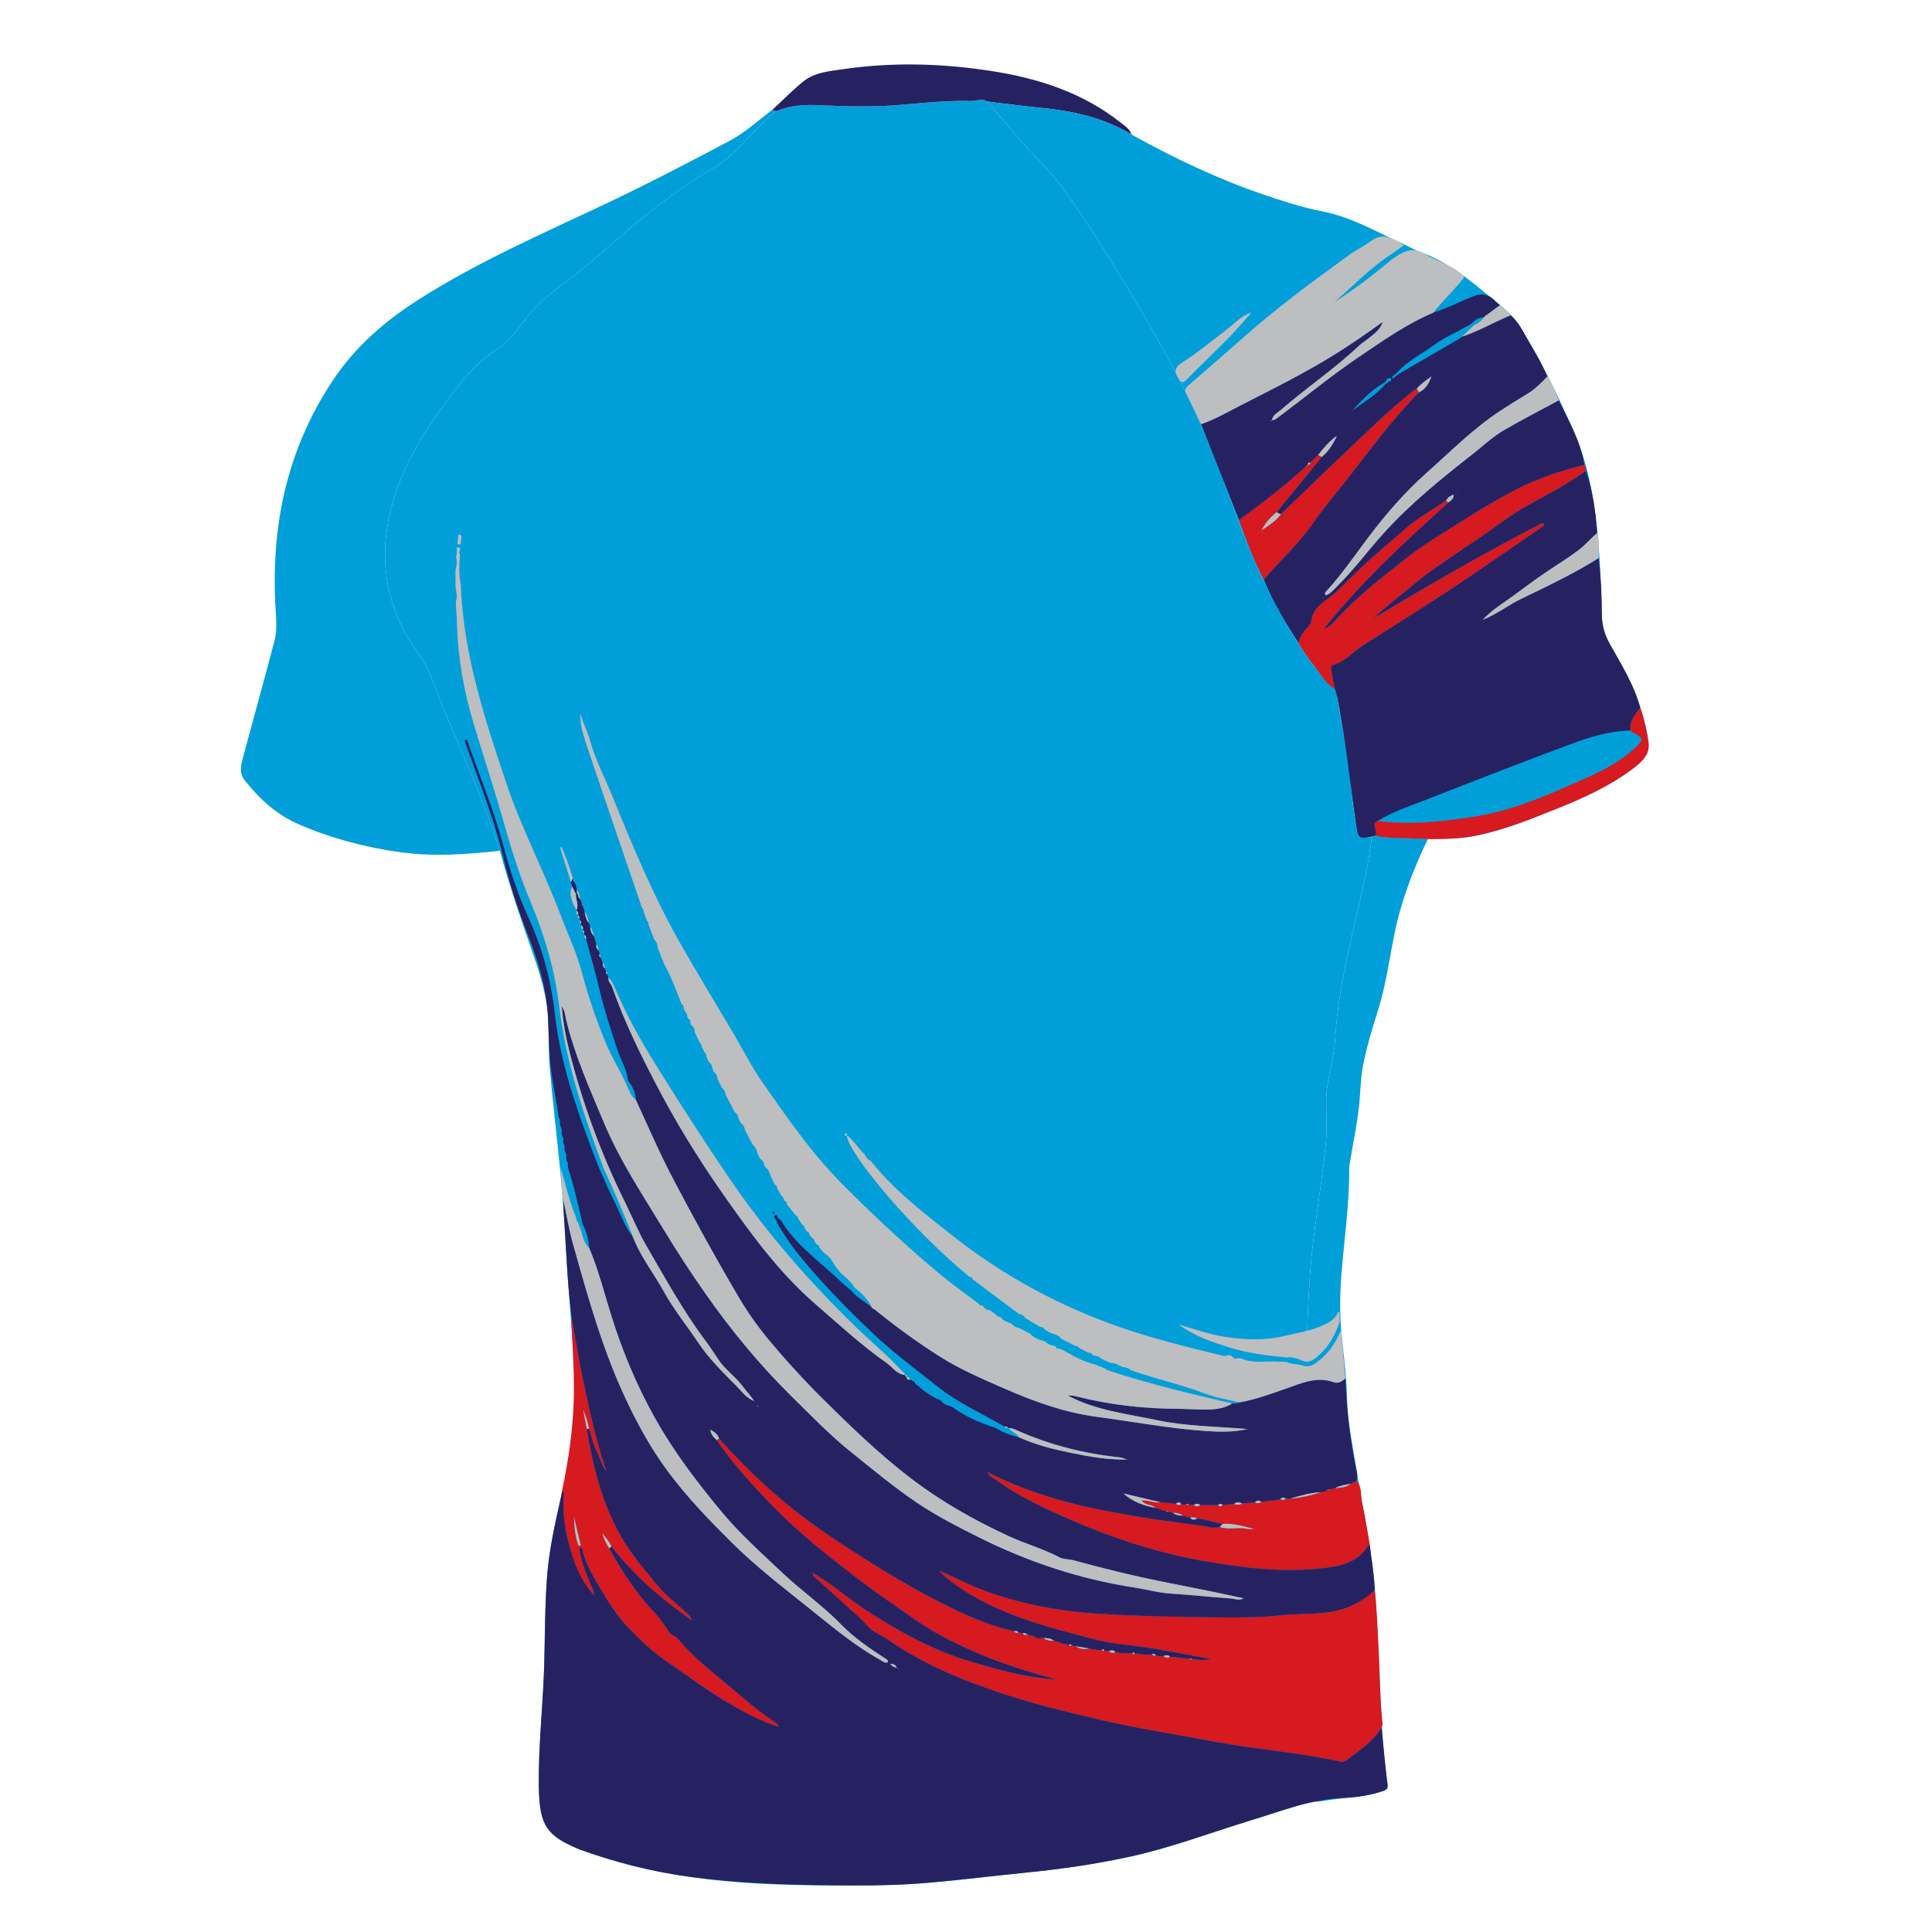 <svg version="1.1" id="Layer_1___Tl6kPCeh" xmlns="http://www.w3.org/2000/svg" xmlns:xlink="http://www.w3.org/1999/xlink" x="0px" y="0px" width="1417.32px" height="1417.32px" viewBox="0 0 1417.32 1417.32" enable-background="new 0 0 1417.32 1417.32" xml:space="preserve">
<g>
	<path fill-rule="evenodd" clip-rule="evenodd" class="colour1" fill="#009FDA" d="M961.727,1321.429c-15.688,4.994-31.324,10.155-47.074,14.946
		c-28.691,8.728-56.805,19.511-86.176,25.798c-25.124,5.38-50.566,9.065-76.172,11.627c-22.463,2.247-44.851,5.202-67.355,7.12
		c-25.514,2.174-51.064,2.313-76.634,2.229c-34.034-0.112-68.035-1.283-101.744-6.162c-28.384-4.109-56.29-10.638-83.1-21.039
		c-11.894-4.615-23.05-10.638-26.152-24.78c-1.521-6.929-1.962-13.935-2.066-21.055c-0.457-31.111,3.587-62.011,4.065-93.07
		c0.296-19.266,0.535-38.528,1.797-57.769c1.406-21.443,6.143-42.271,10.942-63.115c7.983-34.673,11.114-69.763,8.505-105.302
		c-1.856-25.274-4.036-50.531-5.505-75.83c-1.094-18.836-2.218-37.664-4.083-56.436c-2.465-24.822-5.419-49.599-7.636-74.441
		c-1.011-11.337-0.73-22.788-1.092-34.186c-0.516-16.284-4.884-31.772-10.157-47.008c-9.033-26.101-18.151-52.168-25.414-78.831
		c-12.224-38.75-29.539-75.499-44.781-113.062c-4.109-10.126-7.276-20.974-13.779-29.77
		c-24.119-32.624-31.212-68.717-21.373-107.576c8.113-32.04,25.582-59.55,45.59-85.615c9.062-11.805,18.473-22.859,31.102-30.979
		c8.211-5.279,14.511-12.653,20.19-20.478c6.653-9.165,14.645-16.931,23.596-23.783c11.08-8.481,22.238-16.853,32.686-26.139
		c26.025-23.132,52.723-45.387,82.852-63.162c6.775-3.998,12.956-8.839,18.434-14.603c9.064-9.537,18.141-19.083,28.371-27.423
		c9.741-4.141,20.035-4.847,30.388-4.396c20.586,0.898,41.137,1.574,61.726-0.284c16.977-1.533,33.967-3.208,51.063-2.766
		c3.783,0.097,7.647-2.305,11.342,0.402c6.404,7.418,12.968,14.707,19.18,22.283c12.083,14.739,26.534,27.389,37.666,42.964
		c17.27,24.165,32.892,49.404,48.261,74.78c24.249,40.039,46.407,81.158,63.317,124.967c12.509,32.407,23.403,65.514,39.493,96.429
		c12.981,24.942,26.592,49.562,46.771,69.707c1.554,1.551,1.997,3.485,2.227,5.316c1.827,14.599,5.283,28.917,7.486,43.429
		c2.436,16.049,3.012,32.331,5.905,48.378c2.155,11.953,1.671,12.215,12.005,11.286c-1.023,6.789-1.795,13.627-3.109,20.36
		c-8.31,42.537-21.318,84.156-23.801,127.843c-0.888,15.613-6.744,30.695-6.566,46.592c0.112,10.202,0.679,20.485-0.328,30.595
		c-3.308,33.225-9.731,66.1-11.813,99.461c-1.345,21.539-2.665,43.106-0.858,64.724c1.74,20.807,6.335,41.143,9.572,61.704
		c7.712,48.978,11.27,98.335,13.036,147.857c1.128,31.622,0.845,63.315,4.283,94.826c0.384,3.519-1.783,3.989-3.837,4.844
		C975.922,1315.777,968.813,1318.576,961.727,1321.429z"></path>
	<path fill-rule="evenodd" clip-rule="evenodd" class="colour1" fill="#009FDA" d="M569.565,81.537c-10.23,8.341-19.307,17.886-28.371,27.423
		c-5.478,5.763-11.659,10.605-18.434,14.603c-30.129,17.775-56.826,40.03-82.852,63.162c-10.447,9.286-21.606,17.658-32.686,26.139
		c-8.951,6.852-16.943,14.618-23.596,23.783c-5.679,7.824-11.979,15.198-20.19,20.478c-12.629,8.119-22.04,19.173-31.102,30.979
		c-20.008,26.065-37.478,53.575-45.59,85.615c-9.839,38.859-2.747,74.952,21.373,107.576c6.503,8.795,9.67,19.643,13.779,29.77
		c15.243,37.563,32.557,74.311,44.781,113.062c-24.146,2.648-48.156,4.441-72.549,1.116c-25.861-3.524-50.605-10.032-74.528-20.328
		c-16.592-7.141-29.316-18.777-40.238-32.696c-3.765-4.798-2.751-10.449-1.323-15.765c7.711-28.714,15.717-57.35,23.258-86.108
		c1.733-6.61,1.532-13.57,1.062-20.499c-4.174-61.456,7.292-119.098,41.987-171.054c16.438-24.616,37.947-43.245,62.967-59.183
		c43.894-27.96,91.378-48.484,138.113-70.639c30.312-14.369,60.017-29.902,89.645-45.601c11.678-6.188,21.343-15.185,31.803-23.071
		C567.428,81.456,568.551,81.378,569.565,81.537z"></path>
	<path fill-rule="evenodd" clip-rule="evenodd" class="colour1" fill="#009FDA" d="M1006.395,614.034c4.007-1.959,7.962,0.214,11.944,0.262
		c9.711,0.115,19.413,0.811,29.118,1.272c-10.742,22.354-19.58,45.355-24.515,69.772c-3.762,18.611-6.245,37.505-11.988,55.689
		c-4.311,13.647-8.497,27.297-11.161,41.42c-1.755,9.315-1.719,18.724-2.689,28.065c-1.482,14.26-4.564,28.212-6.813,42.319
		c-0.247,1.545-0.504,3.113-0.494,4.668c0.155,25.959-3.692,51.616-5.725,77.411c-1.294,16.434-1.302,32.87,0.596,49.317
		c1.593,13.818,3.259,27.7,3.55,41.582c0.364,17.396,4.048,34.208,6.735,51.228c4.824,30.541,11.813,60.724,13.962,91.716
		c1.549,22.331,2.407,44.671,3.477,67.014c1.153,24.076,1.694,48.223,5.496,72.101c0.544,3.417-0.152,5.263-3.887,6.375
		c-12.501,3.721-25.455,4.387-38.239,6.123c-4.623,0.628-9.271,1.959-14.036,1.062c7.089-2.854,14.197-5.652,21.248-8.59
		c2.054-0.854,4.221-1.325,3.837-4.844c-3.438-31.511-3.155-63.204-4.283-94.826c-1.767-49.522-5.324-98.88-13.036-147.857
		c-3.237-20.562-7.832-40.897-9.572-61.704c-1.807-21.617-0.486-43.185,0.858-64.724c2.082-33.361,8.506-66.236,11.813-99.461
		c1.007-10.109,0.44-20.393,0.328-30.595c-0.178-15.896,5.679-30.979,6.566-46.592c2.482-43.688,15.491-85.307,23.801-127.843
		C1004.6,627.661,1005.371,620.823,1006.395,614.034z"></path>
	<path fill-rule="evenodd" clip-rule="evenodd" class="colour2" fill="#262262" d="M569.565,81.537c-1.014-0.159-2.137-0.082-2.69-1.24
		c7.502-6.928,14.672-14.268,22.601-20.668c8.074-6.518,18.456-7.33,28.256-8.779c36.65-5.422,73.367-4.409,109.829,1.285
		c34.409,5.374,67.069,15.898,94.88,38.069c2.965,2.363,6.425,4.366,7.54,8.421c-20.603-12.332-43.33-17.286-66.898-19.561
		c-13.025-1.257-26.001-3.031-38.998-4.571c-3.694-2.707-7.559-0.305-11.342-0.402c-17.097-0.442-34.086,1.233-51.063,2.766
		c-20.589,1.858-41.14,1.182-61.726,0.284C589.6,76.69,579.306,77.396,569.565,81.537z"></path>
	<path fill-rule="evenodd" clip-rule="evenodd" class="colour1" fill="#009FDA" d="M1208.005,535.722c-4.923-22.419-14.845-42.415-26.246-61.946
		c-3.465-5.938-6.33-12.057-6.539-19.275c-0.737-25.522-1.465-51.064-4.768-76.419c-2.538-19.473-6.414-38.8-14.054-56.882
		c-10.527-24.922-22.25-49.341-35.951-72.749c-4.988-8.523-10.271-16.708-18.057-23.031c-18.863-15.32-36.762-32.045-60.276-40.462
		c-3.493-1.251-6.743-3.175-10.139-4.715c-20.294-9.204-39.587-20.789-61.888-25.168c-14.801-2.907-29.151-7.569-43.418-12.427
		c-33.686-11.47-65.617-26.806-96.689-44.021c-20.603-12.332-43.33-17.286-66.898-19.561c-13.025-1.257-26.001-3.031-38.998-4.571
		c6.404,7.418,12.968,14.707,19.18,22.283c12.083,14.739,26.534,27.389,37.666,42.964c17.27,24.165,32.892,49.404,48.261,74.78
		c24.249,40.039,46.407,81.158,63.317,124.967c12.509,32.407,23.403,65.514,39.493,96.429
		c12.981,24.942,26.592,49.562,46.771,69.707c1.554,1.551,1.997,3.485,2.227,5.316c1.827,14.599,5.283,28.917,7.486,43.429
		c2.436,16.049,3.012,32.331,5.905,48.378c2.155,11.953,1.671,12.215,12.005,11.286c4.007-1.959,7.962,0.214,11.944,0.262
		c9.711,0.115,19.413,0.811,29.118,1.272c11.164-0.699,22.437,0.122,33.49-2.067c15.224-3.013,29.9-7.964,44.3-13.604
		c24.984-9.788,50.017-19.371,72.051-35.438C1207.824,556.782,1210.789,548.406,1208.005,535.722z"></path>
	<g>
		<path class="colour3" fill="#d71920" d="M1014.283,1264.589c-2.258-19.296-1.992-38.733-3.112-58.093c-0.77-13.305-1.032-26.631-2.755-39.868
			c-10.192,9.66-22.521,14.929-36.267,16.431c-10.704,1.17-21.578,0.781-32.286,1.928c-15.091,1.615-30.229,1.683-45.314,1.541
			c-28.756-0.271-57.547-0.806-86.244-2.532c-31.104-1.87-61.646-7.41-90.856-18.932c-9.809-3.869-19.066-8.94-28.813-13.03
			c1.708,2.038,3.61,3.715,5.578,5.311c31.859,25.824,70.728,35.351,109.031,45.377c11.23,2.94,23.527,3.831,35.345,5.539
			c16.676,2.41,33.201,5.855,49.791,8.859c-4.785,1.004-9.438,0.815-14.045-0.23c-0.649,0.615-1.307,0.596-1.959,0.025
			c-3.231-0.368-6.475-0.737-9.719-1.106l-0.47,0.277c0,0-0.456-0.297-0.448-0.297c-1.126-0.128-2.261-0.257-3.396-0.385
			c-1.745,1.021-3.325,0.563-4.826-0.534c-1.955,0.197-3.911,0.297-5.754-0.631c-1.049,0.786-1.808,0.155-2.548-0.522
			c-4.364,0.87-8.621-0.754-12.961-0.618c-0.699,0.759-1.149,0.492-1.451-0.354c-4.231,0.101-8.465,0.133-12.637-0.792
			c-1.749,1.016-3.321,0.395-4.849-0.527c-1.107-0.222-2.225-0.444-3.342-0.667c-0.705,0.637-1.232,0.499-1.587-0.364
			c-3.208,0.298-6.301-0.438-9.402-1.105c-3.451,0.74-6.756,0.577-9.732-1.568c-1.053-0.241-2.113-0.486-3.174-0.732
			c-0.756,0.782-1.31,0.406-1.798-0.311c-2.517-0.819-5.356-0.488-7.663-2.1c0,0-0.1-0.01-0.097-0.008
			c-1.084-0.274-2.172-0.55-3.261-0.825c-2.609-0.321-5.379-0.045-7.527-2.036c-2.298-0.249-4.892,1.242-6.852-1.123l-0.18,0.156
			c0,0-0.066-0.227-0.062-0.225c-1.572-0.466-3.15-0.933-4.729-1.4c-1.364,0.396-2.688,0.616-3.611-0.84
			c-1.062-0.24-2.134-0.486-3.204-0.73c-1.424,0.885-2.357-0.036-3.295-0.896c-12.055-2.891-23.719-6.968-35.035-12.032
			c-33.901-15.171-65.207-34.834-96.155-55.183c-31.746-20.873-59.958-45.697-85.071-74.127c-0.577,0.405-1.154,0.812-1.736,1.211
			c12.133,17.689,26.599,33.445,41.478,48.777c18.87,19.442,40.176,36.102,61.618,52.6c13.695,10.539,27.965,20.188,42.12,30.055
			c16.327,11.38,33.822,19.812,52,27.227c17.086,6.969,34.778,12.167,51.753,16.873c-20.726-1.213-41.339-6.821-61.915-12.858
			c-28.4-8.334-53.791-22.565-78.417-38.525c-12.989-8.418-24.395-19.062-37.946-26.657c-0.423,2.347,1.445,3.24,2.856,4.509
			c10.514,9.451,21.022,18.907,31.458,28.445c3.716,3.396,6.758,7.796,10.96,10.313c4.005,2.399,8.221,4.531,12.1,7.2
			c24.532,16.879,51.904,27.987,79.825,37.359c22.476,7.543,45.592,13.258,68.723,18.761c29.671,7.06,59.775,11.701,89.708,17.295
			c30.238,5.65,61.064,7.646,91.118,14.478c1.713,0.389,2.936,0.076,4.322-0.97c9.479-7.151,19.693-13.492,25.941-24.115
			C1013.783,1266.384,1014.383,1265.445,1014.283,1264.589z"></path>
		<path class="colour3" fill="#d71920" d="M596.436,1153.972c0.021,0.012,0.041,0.024,0.062,0.036c0.008-0.045,0.011-0.086,0.021-0.131
			L596.436,1153.972z"></path>
		<path class="colour3" fill="#d71920" d="M729.239,1084.691c13.231,9.684,27.716,17.358,42.495,24.164c35.262,16.239,71.713,29.254,110.083,36.084
			c29.645,5.277,59.501,9.014,89.63,5.359c12.258-1.485,24.63-4.15,31.977-16.099c0.185-0.3,1.057-0.179,1.607-0.254
			c-1.923-10.713-3.539-21.494-5.901-32.107c-1.146-5.146,0.248-11.019-3.926-15.394c-1.478,0.689-2.954,1.379-4.431,2.067
			c-3.291,2.716-7.302,2.878-11.266,3.183c-1.601,0.332-3.21,0.667-4.818,1.002c-0.148,0.573-0.418,0.547-0.755,0.152
			c-1.401,1.1-2.933,1.886-4.786,1.832c-7.353,2.408-14.869,4.03-22.572,4.725c-1.129-0.009-2.263-0.019-3.397-0.028
			c-1.174,1.171-2.487,1.073-3.855,0.421c-1.081,0.24-2.169,0.482-3.256,0.725c0,0-0.065,0.01-0.062,0.01
			c-1.955,0.173-3.912,0.346-5.871,0.519c0,0-0.063-0.019-0.061-0.019c-1.565,0.252-3.133,0.503-4.7,0.756
			c-1.513,1.178-3.117,1.026-4.751,0.33c-3.141,0.264-6.291,0.528-9.441,0.791c-1.891,1.272-3.878,1.133-5.896,0.404
			c-2.74,0.256-5.491,0.512-8.24,0.769c-1.148,1.192-2.334,1.118-3.538,0.104c-4.31-0.033-8.625-0.066-12.942-0.1
			c-1.61,1.047-3.206,1.416-4.757-0.098c-1.242-0.049-2.493-0.1-3.744-0.15c-0.679,0.001-1.358,0.001-2.026,0.002
			c-1.152-0.084-2.316-0.17-3.479-0.255c-1.361,0.599-2.66,0.687-3.794-0.475c-3.914-0.378-7.836-0.759-11.759-1.138
			c-4.445,1.106-8.56-1.987-13.514-1.128c2.67,3.726,7.377,2.626,10.051,5.261c2.769,0.881,5.548,1.766,8.328,2.65
			c0.313-0.479,0.621-0.57,0.913,0.008c1.245,0.376,2.499,0.752,3.752,1.128c2.688-0.18,5.125,0.551,7.347,2.025
			c1.771,0.477,3.549,0.958,5.328,1.438c1.711-0.163,3.462-0.606,4.947,0.721c1.176,0.09,2.359,0.181,3.542,0.271
			c0,0,0.261,0.04,0.255,0.038c4.935,1.201,9.874,2.406,14.812,3.611c7.884-0.764,15.394,1.739,23.191,3.642
			c-1.704,0-3.486,0.326-5.102-0.058c-6.601-1.569-13.445,0.862-19.969-1.338c-1.944,0.148-3.979,0.723-5.842,0.378
			c-16.153-2.994-32.534-4.337-48.733-7.112c-23.464-4.021-46.896-8.016-69.668-15.088c-15.696-4.874-31.059-10.684-46.285-18.597
			C725.367,1082.911,727.623,1083.51,729.239,1084.691z"></path>
		<path class="colour3" fill="#d71920" d="M565.842,1261.55c-10.651-7.069-20.162-15.604-29.913-23.767c-13.425-11.238-27.336-22.021-38.677-35.587
			c-1.81-2.165-5.577-2.975-6.823-5.284c-5.309-9.837-13.842-17.126-20.554-25.773c-8.708-11.224-16.191-22.902-22.882-35.268
			c-2.135-3.034-3.715-6.327-5.104-11.065c2.888,3.745,5.326,6.333,6.626,9.724c16.741,21.258,36.943,38.756,59.067,54.255
			c-0.792-3.21-3.286-5.032-5.487-7.028c-6.997-6.349-14.55-12.13-20.534-19.517c-9.175-11.326-18.781-22.369-26.002-35.116
			c-13.881-24.5-20.675-51.299-25.092-78.833c-0.906-4.724-1.812-9.445-2.717-14.169c1.804,4.604,3.679,9.166,4.305,14.085
			c2.138,5.248,2.883,10.937,5.472,16.099c2.531,5.048,3.837,10.703,7.535,15.243c-8.151-22.833-12.931-46.495-17.901-70.082
			c-3.029-14.373-5.238-28.92-7.815-43.39c-0.032,1.761-0.16,3.525-0.082,5.281c0.835,18.747,2.238,37.427,1.629,56.279
			c-0.725,22.42-3.972,44.347-8.607,66.174c2.172,1.127,1.191,3.143,1.109,4.703c-0.806,15.339,2.239,30.069,7.019,44.496
			c3.339,10.08,8.254,19.35,15.319,27.377c0.219-3.442-1.756-6.188-2.962-9.184c-3.371-8.385-6.823-16.752-7.838-26.039
			c1.869,0.189,2.184,1.249,2.377,2.127c2.297,10.462,8.044,19.251,13.322,28.327c5.854,10.069,12.225,19.966,20.127,28.271
			c8.782,9.227,18.186,17.988,28.929,25.372c16.84,11.575,33.174,23.918,51.103,33.78c9.613,5.289,19.44,10.399,30.841,13.773
			C569.92,1263.863,567.744,1262.812,565.842,1261.55z M424.437,1133.958c-2.498-6.789-3.165-13.958-3.373-21.222
			c1.644,6.965,3.287,13.932,4.93,20.897C425.475,1133.741,424.956,1133.85,424.437,1133.958z"></path>
		<path class="colour3" fill="#d71920" d="M435.805,1170.473c-0.025-0.028-0.047-0.058-0.071-0.086c-0.004,0.063,0.004,0.119-0.001,0.182
			L435.805,1170.473z"></path>
	</g>
	<g>
		<path fill-rule="evenodd" clip-rule="evenodd" class="colour3" fill="#d71920" d="M978.237,487.746c8.808-2.651,14.639-9.731,22.024-14.468
			c25.806-16.548,51.903-32.643,77.279-49.854c18.527-12.564,36.929-25.316,55.386-37.984c-0.379-0.647-0.757-1.294-1.135-1.942
			c-42.244,21.787-83.478,45.439-124.159,70.109c6.424-6.197,13.231-11.684,20.053-17.151c7.346-5.889,14.478-12.081,22.115-17.567
			c11.625-8.351,23.582-16.244,35.442-24.265c12.028-8.133,23.351-17.266,36.189-24.257c14.309-7.792,28.741-15.436,42.021-24.981
			c-0.045-1.553,0.16-3.173-1.149-4.398c-17.462,4.384-34.665,10.045-50.502,18.305c-13.385,6.981-26.504,14.777-39.347,22.981
			c-13.457,8.596-27.274,16.668-39.868,26.479c-18.897,14.723-37.837,29.462-53.922,47.418c-2.002,2.235-4.336,4.121-7.302,4.983
			c27.28-34.182,59.224-63.648,91.504-92.781c-0.903-0.073-1.612-0.442-1.994-1.312c-9.396,6.894-19.845,12.111-28.771,19.912
			c-13.573,11.862-27.568,23.276-40.379,35.952c-5.72,5.66-11.156,11.576-17.689,16.29c-5.784,4.173-11.096,8.424-12.083,16.243
			c-0.246,1.944-1.757,4.03-3.255,5.451c-3.112,2.951-5.018,6.466-6.266,10.453c3.379,6.407,7.823,12.095,12.199,17.812
			c4.466,5.833,8.035,12.499,14.667,16.403c-0.886-4.417-1.914-8.814-2.581-13.264C976.48,490.747,975.965,488.429,978.237,487.746z
			 M969.687,464.214c-0.02,0.173-0.005,0.362-0.073,0.513c-0.037,0.082-0.217,0.099-0.332,0.146
			c0.129-0.227,0.258-0.455,0.383-0.682l0.142-0.186L969.687,464.214z"></path>
		<path fill-rule="evenodd" clip-rule="evenodd" class="colour3" fill="#d71920" d="M989.186,350.384c16.633-21.346,32.693-43.164,51.706-62.542
			c-0.493-0.905-0.987-1.809-1.478-2.717c-0.973,0.604-2.019,1.124-2.917,1.831c-17.599,13.834-33.425,29.637-49.679,44.955
			c-15.814,14.904-31.356,30.096-47.018,45.161c-3.751,5.245-9.146,8.471-14.377,11.957c2.87-5.34,6.582-9.856,11.37-13.435
			c10.955-13.461,21.913-26.927,32.873-40.393c-0.884-0.472-1.766-0.944-2.646-1.421c-1.955,1.844-3.913,3.694-5.87,5.543
			c-0.001,1.184-0.587,1.761-1.771,1.711c-0.236,0.168-0.463,0.358-0.674,0.565l-0.127,0.463c0,0-0.479,0.118-0.475,0.114
			c-15.603,14.066-32.091,27.032-49.176,39.247c5.348,14.954,10.914,29.815,18.235,43.949
			c11.403-13.828,25.021-25.661,35.319-40.545C970.737,372.899,980.253,361.845,989.186,350.384z M923.142,391.181
			c-0.106-0.046-0.302-0.093-0.301-0.137c0.002-0.143,0.077-0.284,0.124-0.426c0.107,0.045,0.309,0.095,0.308,0.136
			C923.267,390.897,923.19,391.038,923.142,391.181z"></path>
		<path fill-rule="evenodd" clip-rule="evenodd" class="colour3" fill="#d71920" d="M1209.326,544.333c-1.428-8.471-3.166-16.894-5.97-25.046
			c-4.085,4.833-7.995,9.741-7.491,16.638c0.645,0.446,1.254,0.959,1.939,1.329c8.183,4.397,8.389,5.301,1.196,11.872
			c-10.257,9.37-22.407,15.813-34.966,21.422c-25.953,11.593-52.098,23.523-80.172,28.143c-24.033,3.954-48.602,6.742-73.209,3.609
			c-2.114,0.839-2.827,2.252-2.129,4.506c0.613,1.977,1.326,3.999,0.648,6.136c6.095,1.894,12.463,1.579,18.681,1.845
			c18.023,0.773,36.151,1.788,54.001-1.637c20.813-3.993,40.392-11.977,59.997-19.791c21.167-8.435,41.752-17.883,59.617-32.386
			C1206.784,556.657,1210.544,551.557,1209.326,544.333z"></path>
	</g>
	<g>
		<path fill-rule="evenodd" clip-rule="evenodd" class="colour2" fill="#262262" d="M663.769,1008.618c0,0.016,0.006,0.025,0.006,0.04
			c0.016,0.002,0.03,0.006,0.046,0.007L663.769,1008.618z"></path>
		<path fill-rule="evenodd" clip-rule="evenodd" class="colour2" fill="#262262" d="M464.12,907.017c0.015,0.035,0.029,0.069,0.044,0.104
			c0.012,0.015,0.022,0.03,0.034,0.045L464.12,907.017z"></path>
		<path fill-rule="evenodd" clip-rule="evenodd" class="colour2" fill="#262262" d="M664.979,1009.761c-0.001,0.021,0.002,0.035,0.002,0.055
			c0.021,0,0.036,0.007,0.057,0.007L664.979,1009.761z"></path>
		<path fill-rule="evenodd" clip-rule="evenodd" class="colour2" fill="#262262" d="M1017.848,1309.479c-1.611-14.046-2.922-28.127-4.339-42.195
			c-6.248,10.623-16.463,16.964-25.941,24.115c-1.387,1.046-2.609,1.358-4.322,0.97c-30.054-6.832-60.88-8.827-91.118-14.478
			c-29.933-5.594-60.037-10.235-89.708-17.295c-23.131-5.503-46.247-11.218-68.723-18.761c-27.92-9.372-55.292-20.48-79.825-37.359
			c-3.879-2.669-8.095-4.801-12.1-7.2c-4.202-2.518-7.244-6.918-10.96-10.313c-10.435-9.538-20.943-18.994-31.458-28.445
			c-1.411-1.269-3.279-2.161-2.857-4.508c-0.021-0.012-0.041-0.024-0.062-0.036c-0.021-0.037-0.039-0.085-0.055-0.135
			c-0.256-0.073-0.511-0.146-0.767-0.22c0.636-0.805,0.645-0.163,0.767,0.22c0.046,0.013,0.092,0.025,0.138,0.039
			c-0.01,0.046-0.013,0.087-0.021,0.132c13.552,7.595,24.957,18.238,37.946,26.656c24.626,15.96,50.017,30.191,78.417,38.525
			c20.576,6.037,41.189,11.646,61.915,12.858c-16.975-4.706-34.667-9.904-51.753-16.873c-18.178-7.415-35.672-15.847-52-27.227
			c-14.155-9.867-28.425-19.516-42.12-30.055c-21.442-16.498-42.749-33.157-61.618-52.6c-14.879-15.332-29.345-31.088-41.484-48.784
			c-2.035-1.954-4.131-3.869-4.737-7.633c3.372,1.589,5.454,3.45,6.479,6.429c25.113,28.43,53.325,53.254,85.071,74.127
			c30.948,20.349,62.254,40.012,96.155,55.183c11.316,5.064,22.98,9.142,35.047,12.033c1.19-0.054,2.481-0.479,3.283,0.896
			c1.07,0.244,2.143,0.49,3.213,0.734c1.434-0.721,2.433,0.427,3.603,0.836c1.578,0.468,3.156,0.935,4.734,1.402l0.235,0.066
			c1.96,2.365,4.554,0.874,6.86,1.128c2.705-0.059,5.313,0.244,7.519,2.031c1.089,0.275,2.177,0.551,3.265,0.827l0.06-0.34
			l0.033,0.346c2.307,1.611,5.146,1.28,7.67,2.104c0.713-0.577,1.332-0.604,1.791,0.307c1.061,0.246,2.121,0.491,3.183,0.737
			c3.241,0.521,6.482,1.042,9.724,1.563c3.102,0.667,6.194,1.403,9.409,1.106c0.776-0.966,1.217-0.471,1.58,0.363
			c1.117,0.223,2.234,0.445,3.352,0.668c1.719-0.803,3.401-1.267,4.839,0.526c4.172,0.925,8.405,0.893,12.643,0.793
			c0.717-0.842,1.164-0.58,1.445,0.354c4.34-0.136,8.597,1.488,12.97,0.618c1.063-0.876,1.88-0.56,2.539,0.522
			c1.843,0.928,3.799,0.828,5.765,0.632c1.693-0.619,3.367-1.063,4.815,0.533c1.135,0.128,2.27,0.257,3.405,0.385
			c0.303,0.007,0.606,0.013,0.908,0.02c3.244,0.369,6.487,0.738,9.73,1.107c0.649-0.009,1.299-0.018,1.947-0.026
			c4.606,1.046,9.26,1.234,14.045,0.23c-16.59-3.004-33.115-6.449-49.791-8.859c-11.817-1.708-24.114-2.599-35.345-5.539
			c-38.304-10.026-77.172-19.553-109.031-45.377c-1.968-1.596-3.87-3.272-5.578-5.311c9.747,4.09,19.005,9.161,28.813,13.03
			c29.21,11.521,59.753,17.062,90.856,18.932c28.697,1.727,57.488,2.262,86.244,2.532c15.085,0.142,30.224,0.074,45.314-1.541
			c10.708-1.146,21.582-0.758,32.286-1.928c13.745-1.502,26.074-6.771,36.267-16.431c-0.161-10.994-2.379-21.775-3.385-32.682
			c-0.551,0.075-1.423-0.046-1.607,0.254c-7.347,11.948-19.719,14.613-31.977,16.099c-30.129,3.654-59.985-0.082-89.63-5.359
			c-38.37-6.83-74.821-19.845-110.083-36.084c-14.779-6.806-29.264-14.48-42.495-24.164c-1.616-1.182-3.872-1.78-4.88-4.866
			c15.227,7.913,30.589,13.723,46.285,18.597c22.771,7.072,46.204,11.066,69.668,15.088c16.199,2.775,32.58,4.118,48.733,7.112
			c1.863,0.345,3.897-0.229,5.851-0.377c0.624-0.749,1.247-1.499,1.87-2.247c-4.938-1.205-9.877-2.41-14.815-3.613l-0.159,0.175
			l-0.092-0.211c-1.183-0.091-2.366-0.182-3.55-0.271c-1.802,0.819-3.566,1.395-4.939-0.721c-1.779-0.48-3.558-0.962-5.336-1.441
			c-2.607-0.09-5.174-0.325-7.339-2.022c-1.253-0.376-2.507-0.752-3.761-1.128l-0.455,0.185l-0.449-0.192
			c-2.78-0.885-5.56-1.77-8.34-2.654c-8.622-1.506-16.641-4.415-23.378-10.503c8.951,2.125,17.902,4.249,26.853,6.374
			c3.923,0.379,7.845,0.76,11.768,1.14c1.427-1.164,2.755-1.541,3.785,0.473c1.162,0.085,2.326,0.171,3.489,0.255
			c0.671-0.696,1.343-0.722,2.016-0.002c1.251,0.051,2.502,0.102,3.752,0.151c1.603-0.927,3.188-1.034,4.749,0.097
			c4.317,0.033,8.633,0.066,12.95,0.1c1.143-1.207,2.321-1.154,3.53-0.104c2.749-0.257,5.5-0.513,8.25-0.77
			c1.858-1.65,3.854-1.305,5.887-0.403c3.15-0.263,6.301-0.527,9.45-0.791c1.476-1.622,3.077-1.425,4.742-0.33
			c1.567-0.253,3.135-0.504,4.701-0.757l0.06,0.02c1.959-0.173,3.916-0.346,5.875-0.518l0.008-0.298l0.05,0.287
			c1.087-0.242,2.175-0.484,3.263-0.727c1.126-1.591,2.442-1.412,3.849-0.419c1.135,0.01,2.269,0.02,3.404,0.029
			c7.371-2.291,14.797-4.329,22.565-4.726c1.854,0.054,3.385-0.732,4.796-1.836c0.194-0.252,0.442-0.302,0.745-0.148
			c1.608-0.335,3.218-0.67,4.827-1.006c3.516-1.896,7.398-2.49,11.257-3.179c1.477-0.688,2.953-1.378,4.431-2.067
			c0.134-1.939,0.729-3.979,0.331-5.802c-5.013-22.954-7.689-46.183-8.528-69.643c-2.274,2.532-5.444,4.107-8.431,3.039
			c-12.854-4.596-23.932,0.752-35.645,4.83c-11.053,3.848-22.155,7.923-33.796,9.952c-1.599,1.162-3.427,0.764-5.19,0.766
			c-6.534,4.27-14.259,4.533-21.414,4.473c-5.992-0.051-12.107-0.492-18.167-0.526c-25.366-0.147-50.399-2.913-75.012-9.188
			c-1.845-0.471-3.734-0.764-5.77-0.449c20.409,10.82,43.092,13.273,65.232,17.948c21.839,4.61,43.982,4.553,66.356,6.516
			c-10.264,2.353-20.453,2.142-30.557,1.447c-26.858-1.847-53.323-6.878-79.976-10.406c-23.525-3.112-45.646-11.075-67.283-20.51
			c-16.365-7.136-32.758-14.14-47.944-23.744c-16.601-10.5-32.404-22.036-47.632-34.4l0.229,0.052
			c-0.712-0.385-1.423-0.769-2.134-1.153c-4.396-4.834-10.988-7.033-14.915-12.429c-3.48-3.035-7.071-5.954-10.421-9.127
			c-14.498-13.733-31.249-25.286-41.7-42.948c-0.323-0.362-0.646-0.726-0.968-1.087c-0.412-0.037-0.826-0.075-1.239-0.111
			c-0.073-1.392-0.782-3.234-2.022-2.508c-1.671,0.978-0.229,2.448,0.846,3.457c0.323,0.989,0.646,1.979,0.969,2.969
			c0.634,0.08,0.873,0.384,0.56,0.995c4.265,6.676,8.445,13.404,13.404,19.611c16.841,21.081,35.585,40.293,55.123,58.92
			c15.281,14.569,32.127,26.945,48.547,39.99c15.056,11.963,32.541,19.679,48.972,29.237c1.041-0.176,1.989-0.084,2.629,0.905
			l0.309,0.178c2.06-0.244,3.828,0.61,5.638,1.417c24.174,10.781,49.488,17.277,75.785,19.988c2.171,0.223,4.082,1.438,6.249,1.563
			c0.382-0.013,0.764-0.019,1.146-0.035c-0.393,0.055-0.772,0.057-1.146,0.035c-14.082,0.455-27.842-1.929-41.511-4.738
			c-13.25-2.723-26.411-5.904-38.784-11.627c-6.076-1.322-11.766-3.615-17.094-6.812c0.001,0.001-0.259-0.114-0.259-0.114
			c-11.266-3.542-21.928-8.328-31.546-15.271c0,0-0.283-0.214-0.283-0.214c-3.022-0.879-6.097-1.663-8.021-4.499
			c0,0-0.239-0.203-0.239-0.203c-6.487-2.476-11.94-6.549-17.102-11.07c-0.354-0.123-0.576-0.366-0.667-0.73
			c-0.679,0.041-0.982-0.232-0.775-0.93c-0.532-0.488-1.064-0.977-1.597-1.464c-0.744,0.258-1.099-0.023-1.1-0.793
			c-0.289-0.067-0.582-0.087-0.877-0.059c-1.72,0.149-2.866-0.376-2.806-2.326c-0.767-0.001-1.184-0.371-1.206-1.157
			c-5.989-0.541-9.059-5.773-13.388-8.801c-18.505-12.939-35.048-28.334-52.099-43.095c-26.837-23.229-47.422-51.606-67.618-80.413
			c-18.631-26.577-35.576-54.188-50.447-82.975c-11.61-22.473-22.77-45.255-31.099-69.241c-0.824-2.374-3.288-4.093-2.728-6.972
			c-0.376-0.869-0.754-1.739-1.131-2.609c-0.684-0.334-1.066-0.777-0.57-1.544c-0.275-0.773-0.553-1.55-0.83-2.325
			c-1.278-1.097-1.868-2.463-1.616-4.148c-0.501-1.401-1.006-2.809-1.512-4.217c-1.386-0.569-1.272-1.567-0.76-2.667
			c-0.289-0.798-0.582-1.606-0.875-2.415c-1.325-1.207-2.052-2.625-1.568-4.456c-0.665-2.057-1.333-4.125-2.003-6.193
			c-1.855-1.975-2.464-4.409-2.582-7.011c-0.289-0.804-0.584-1.619-0.879-2.433c-2.207-2.444-2.756-5.504-3.194-8.592
			c-0.49-1.44-0.984-2.894-1.478-4.346c-0.234-0.211-0.494-0.403-0.684-0.648c-0.044-0.058,0.144-0.296,0.23-0.442
			c-0.438-1.217-0.88-2.442-1.324-3.668c-1.804-0.842-1.016-3.135-2.368-4.229c-0.267,0.192-0.531,0.386-0.793,0.583
			c-0.242,4.046,2.441,7.997,0.392,12.103c0,0.001,0.01,0.051,0.01,0.051c1.245,0.887,1.597,2.067,1.156,3.511
			c0,0.002,0.011,0.041,0.011,0.041c0.834,0.585,1.254,1.359,1.092,2.398c-0.087,0.124-0.271,0.276-0.244,0.364
			c0.085,0.278,0.248,0.531,0.381,0.794c0.824,0.591,1.193,1.38,1.04,2.396c-0.071,0.136-0.227,0.295-0.197,0.402
			c0.08,0.285,0.24,0.547,0.368,0.818c1.159,0.86,1.448,2.006,1.107,3.363c0,0.003,0.059,0.174,0.059,0.174
			c0.795,0.586,1.113,1.372,0.98,2.347c-0.055,0.152-0.185,0.323-0.15,0.447c0.083,0.298,0.246,0.575,0.376,0.86
			c1.044,0.746,1.291,1.776,1.066,2.979c3.507,12.672,7.107,25.309,10.115,38.121c3.393,14.445,8.219,28.485,12.697,42.63
			c2.451,7.74,7.225,14.679,7.905,22.979c3.215,4.198,5.657,8.715,5.804,14.17c8.957,19.43,17.383,39.099,27.36,58.056
			c15.473,29.398,31.415,58.511,48.328,87.125c6.522,11.035,13.909,21.43,21.936,31.074c12.387,14.886,25.521,29.239,39.326,42.945
			c20.795,20.647,41.838,41.012,65.153,58.798c22.067,16.834,46.131,30.413,71.321,42.089c12.297,5.7,25.428,9.31,37.465,15.653
			c2.968,1.564,6.889,1.208,10.261,2.138c23.602,6.505,47.339,12.247,71.413,16.917c17.377,3.371,34.798,6.889,53.583,11.047
			c-4.198,1.761-6.953,0.217-9.56,0.043c-14.658-0.98-29.256-2.669-43.934-3.584c-9.133-0.569-18.132-3.08-27.228-4.488
			c-39.916-6.18-77.786-18.795-113.822-36.805c-15.429-7.711-30.931-15.623-45.186-25.241
			c-16.875-11.389-32.615-24.502-48.524-37.27c-15.652-12.561-29.568-27.035-43.846-41.106
			c-23.4-23.064-44.158-48.286-62.989-75.179c-10.661-15.227-20.817-30.768-30.437-46.656c-15.419-25.467-32.027-50.271-43.65-77.88
			c-10.572-25.116-21.75-49.999-28.18-76.641c-0.678-2.81-0.536-5.881-3.137-9.549c1.007,11.392,2.74,21.422,5.201,31.285
			c9.691,38.83,23.325,76.232,41.089,112.117c5.314,10.736,9.824,21.927,15.825,32.256c13.778,23.714,26.953,47.833,43.472,69.859
			c3.291,4.387,6.319,8.978,9.321,13.572c4.766,7.294,12.143,12.176,17.369,19.057c2.919,3.844,6.235,7.387,8.979,11.458
			c-5.511-1.956-8.846-6.717-12.574-10.507c-10.02-10.185-20.493-20.33-28.366-32.109c-8.509-12.732-18.221-24.631-25.704-38.204
			c-6.576-11.928-15.045-22.86-20.65-35.441c-0.626-1.484-1.253-2.97-1.881-4.456c-6.37-8.036-9.39-17.84-13.99-26.804
			c-3.832-7.468-6.989-15.284-10.445-22.944c-1.636-4.169-3.316-8.323-4.903-12.512c-12.42-32.783-23.826-65.84-27.764-100.964
			c-2.76-24.612-9.107-48.299-19.401-70.823c-7.878-17.237-13.716-35.098-18.61-53.381c-7.073-26.418-17.666-51.669-26.662-77.45
			c-0.506,0.359-1.013,0.719-1.52,1.078c9.77,28.001,21.097,55.518,28.061,84.41c4.754,19.728,10.735,38.932,18.245,57.791
			c7.79,19.56,13.718,39.754,14.835,61.014c0.516,9.814,0.667,19.653,1.389,29.452c1.083,14.728,4.37,29.154,6.457,43.748
			c0.778,1.055,1.141,2.196,0.741,3.499c0.119,0.848,0.239,1.696,0.358,2.544c0.99,1.783,1.41,3.674,1.077,5.706
			c0.054,0.429,0.109,0.858,0.164,1.288c0.957,1.411,1.299,2.946,0.931,4.624c0.061,0.458,0.121,0.918,0.181,1.377
			c0.711,1.016,1.115,2.095,0.693,3.344c0.144,0.808,0.288,1.617,0.433,2.427c0.787,1.461,1.296,2.977,0.925,4.665
			c0.126,0.822,0.252,1.645,0.378,2.467c0.779,1.035,1.1,2.169,0.74,3.446c0.151,0.819,0.302,1.638,0.453,2.457
			c4.251,12.768,7.071,25.907,10.158,38.978c0.119,0.466,0.238,0.932,0.358,1.397c2.82,5.536,4.349,11.424,4.807,17.604
			c6.82,16.104,11.041,33.08,16.24,49.702c8.133,26.002,18.608,51.065,31.798,74.668c9.721,17.394,21.237,33.988,33.598,49.848
			c9.53,12.227,19.235,24.396,30.076,35.351c9.912,10.017,20.333,19.656,30.663,29.313c13.847,12.944,29.387,23.9,42.65,37.49
			c9.461,9.694,20.647,17.262,31.963,24.607c0.963,0.624,2.19,1.009,2.206,2.821c-2.299,1.129-3.873-0.647-5.583-1.595
			c-19.139-10.604-35.729-24.712-52.716-38.287c-19.161-15.314-38.591-30.265-56.074-47.599
			c-16.493-16.354-32.636-33.024-46.527-51.635c-12.313-16.494-22.316-34.446-31.111-53.104
			c-17.339-36.78-28.201-75.744-39.116-114.686c-2.889-10.308-4.629-20.938-6.896-31.421c0.044,2.94-0.059,5.894,0.155,8.823
			c1.859,25.412,2.427,50.922,5.77,76.222c2.577,14.468,4.786,29.015,7.815,43.388c4.971,23.587,9.75,47.249,17.901,70.082
			c-3.698-4.54-5.003-10.195-7.535-15.243c-2.589-5.162-3.334-10.851-5.474-16.107c-0.529,0.031-1.057,0.062-1.586,0.093
			c4.417,27.534,11.211,54.333,25.092,78.833c7.221,12.747,16.827,23.79,26.002,35.116c5.984,7.387,13.537,13.168,20.534,19.517
			c2.201,1.996,4.694,3.818,5.487,7.028c-22.124-15.499-42.326-32.997-59.07-54.261c-0.506,0.449-1.013,0.898-1.519,1.348
			c6.691,12.365,14.174,24.044,22.882,35.268c6.711,8.647,15.245,15.937,20.554,25.773c1.246,2.31,5.013,3.119,6.823,5.284
			c11.341,13.566,25.251,24.349,38.677,35.587c9.751,8.162,19.262,16.697,29.913,23.767c1.902,1.262,4.078,2.313,5.791,5.265
			c-11.401-3.374-21.228-8.484-30.841-13.773c-17.928-9.862-34.262-22.205-51.103-33.78c-10.744-7.384-20.147-16.146-28.929-25.372
			c-7.902-8.305-14.273-18.201-20.127-28.271c-5.277-9.076-11.025-17.865-13.322-28.327c-0.193-0.878-0.508-1.938-2.377-2.127
			c1.015,9.287,4.467,17.654,7.838,26.039c1.205,2.994,3.18,5.74,2.962,9.181c0.025,0.028,0.048,0.06,0.073,0.088
			c0.042,0.056,0.08,0.115,0.119,0.173c0.153,0.062,0.306,0.122,0.459,0.184c-0.099,0.009-0.235,0.063-0.289,0.019
			c-0.067-0.056-0.12-0.128-0.171-0.202c-0.064-0.025-0.129-0.051-0.194-0.077c0.005-0.063-0.002-0.121,0.001-0.184
			c-7.065-8.026-11.98-17.295-15.319-27.374c-4.779-14.427-7.824-29.157-7.019-44.496c0.082-1.561,1.063-3.576-1.109-4.703
			c-0.26,1.538-0.452,3.092-0.79,4.612c-4.204,18.926-8.556,37.799-10.083,57.225c-1.792,22.772-1.438,45.594-2.251,68.386
			c-1.037,29.063-4.262,58.028-3.874,87.159c0.387,29.116,6.488,35.279,29.624,45.522c0.358,0.159,0.743,0.255,1.113,0.386
			c26.123,9.218,52.892,16.136,80.307,19.771c33.75,4.476,67.777,5.775,101.819,6.156c23.804,0.267,47.624,0.404,71.346-1.714
			c24.441-2.184,48.808-5.202,73.232-7.586c25.396-2.479,50.64-6.15,75.534-11.549c30.449-6.602,59.655-17.667,89.393-26.816
			c22.591-6.951,44.665-15.578,68.816-16.455c9.477-0.344,19.107-1.873,28.287-5.156
			C1017.246,1312.862,1018.179,1312.362,1017.848,1309.479z M556.044,1031.152c0.069,0.347,0.138,0.693,0.206,1.04
			c0.021,0.021,0.041,0.044,0.061,0.065c0.128,0.084,0.257,0.169,0.385,0.255c-0.141-0.072-0.283-0.144-0.425-0.215
			c-0.007-0.035-0.014-0.07-0.021-0.105c-0.24-0.257-0.479-0.514-0.718-0.771C555.703,1031.332,555.874,1031.242,556.044,1031.152z
			 M658.696,1224.29c-0.248-0.167-0.468-0.374-0.693-0.576c-0.054-0.022-0.108-0.046-0.162-0.068
			c-0.006-0.024-0.016-0.043-0.022-0.066c-1.058-0.42-2.145-0.782-3.153-1.297c-0.447-0.229-0.726-0.784-1.55-1.73
			c2.704,0.117,4.137,0.903,4.703,3.027c0.02,0.008,0.039,0.015,0.059,0.022c0.042,0.037,0.083,0.074,0.125,0.112
			c0.37,0.155,0.74,0.311,1.11,0.467C658.972,1224.222,658.775,1224.343,658.696,1224.29z"></path>
		<path fill-rule="evenodd" clip-rule="evenodd" class="colour2" fill="#262262" d="M420.921,646.471l-0.347-0.205c0,0,0.096-0.436,0.098-0.427
			c-0.124-0.472-0.25-0.952-0.375-1.429c-0.51,0.882-1.02,1.762-1.529,2.644c0.291,1.072,0.581,2.142,0.87,3.205
			c0.939,1.844,1.881,3.693,2.822,5.543c0.263-0.197,0.527-0.392,0.794-0.583c-0.035-0.799-0.069-1.598-0.1-2.386
			C422.876,650.557,422.247,648.392,420.921,646.471z"></path>
		<path fill-rule="evenodd" clip-rule="evenodd" class="colour2" fill="#262262" d="M568.17,888.763c-0.636,0.207-1.272,0.412-1.908,0.617
			c0.527,0.452,1.054,0.904,1.581,1.356C567.952,890.079,568.061,889.42,568.17,888.763z"></path>
	</g>
	<g>
		<path fill-rule="evenodd" clip-rule="evenodd" class="colour2" fill="#262262" d="M1203.356,519.287c-4.434-16.678-13.548-31.132-21.915-45.925
			c-4.144-7.326-6.396-14.915-6.346-23.47c0.078-13.521-0.758-27.035-2.29-40.488c-18.323,11.465-37.814,20.726-57.231,30.101
			c-9.116,4.401-17.082,10.849-28.019,15.294c7.571-8.017,15.821-12.662,23.274-18.232c7.492-5.599,15.09-11.154,22.752-16.419
			c8.175-5.618,16.754-10.688,24.686-16.777c4.876-3.745,8.758-8.449,13.41-12.367c-1.063-15.509-3.152-30.833-8.224-45.62
			c-13.28,9.547-27.713,17.19-42.021,24.983c-12.839,6.992-24.161,16.124-36.189,24.257c-11.86,8.021-23.817,15.914-35.442,24.265
			c-7.638,5.486-14.77,11.678-22.115,17.567c-6.821,5.468-13.629,10.954-20.053,17.151c40.682-24.67,81.915-48.322,124.159-70.109
			c0.378,0.648,0.756,1.295,1.135,1.942c-18.457,12.668-36.858,25.419-55.386,37.984c-25.376,17.21-51.474,33.305-77.279,49.854
			c-7.386,4.736-13.217,11.817-22.024,14.468c-2.272,0.684-1.757,3.001-1.521,4.567c0.667,4.45,1.695,8.847,2.581,13.264
			c0.656,2.249,1.498,4.462,1.941,6.752c5.771,29.835,8.953,60.053,13.242,90.107c1.934,13.554,1.739,13.582,14.693,10.505
			c0.678-2.137-0.035-4.16-0.648-6.136c-0.698-2.254,0.015-3.667,2.129-4.506c11.58-7.178,24.529-11.285,37.078-16.208
			c35.016-13.732,70.074-27.371,105.33-40.466c13.733-5.101,27.874-9.4,42.803-9.701
			C1195.361,529.028,1199.271,524.119,1203.356,519.287z"></path>
		<path fill-rule="evenodd" clip-rule="evenodd" class="colour2" fill="#262262" d="M1062.868,368.373c-32.28,29.133-64.224,58.599-91.504,92.781
			c2.966-0.863,5.3-2.748,7.302-4.983c16.085-17.956,35.024-32.696,53.922-47.418c12.594-9.811,26.411-17.884,39.868-26.479
			c12.843-8.205,25.962-16,39.347-22.981c15.837-8.26,33.04-13.92,50.502-18.305c-2.725-17.172-11.239-32.043-18.799-47.293
			c-13.444,7.271-27.062,14.246-40.269,21.926c-8.134,4.73-15.024,11.33-22.435,17.147c-23.132,18.159-46.043,36.555-65.809,58.465
			c-11.7,12.97-22.075,27.111-34.575,39.379c-2.349,2.306-4.486,4.987-7.79,6.096c-1.337-1.272-0.353-2.257,0.386-3.052
			c11.404-12.285,20.737-26.178,30.813-39.5c12.804-16.93,26.772-33.11,42.519-47.112c17.679-15.722,34.504-32.704,54.369-45.774
			c6.463-4.252,13.159-8.341,19.827-12.376c5.588-3.381,10.143-8.008,14.59-12.729c-3.827-9.208-8.97-17.726-14.004-26.282
			c-3.83-6.512-6.859-13.636-12.938-18.605c-12.022,4.972-23.296,11.646-35.712,15.72l0.052-0.117
			c-0.409,0.382-0.817,0.765-1.228,1.146c-15.185,8.841-30.369,17.682-45.554,26.523c-0.438,0.369-0.875,0.737-1.311,1.108
			c-0.44,0.34-0.884,0.68-1.325,1.019c-0.419,0.534-0.838,1.4-1.604,0.593c-0.737-0.777,0.122-1.193,0.648-1.616
			c0.423-0.35,0.846-0.699,1.268-1.049c0.451-0.35,0.902-0.699,1.351-1.05c7.601-8.767,18.082-13.69,27.201-20.433
			c8.638-6.387,18.72-10.182,27.729-15.879c2.462-2.755,5.555-4.257,9.212-4.64c0.252-0.331,0.503-0.662,0.755-0.993
			c0.431-0.255,0.861-0.51,1.291-0.765c3.145-2.325,6.288-4.649,9.438-6.965c-1.032-0.883-2.155-1.691-3.094-2.677
			c-5.06-5.321-9.883-6.627-17.557-3.443c-9.343,3.876-18.453,8.512-28.17,11.527c-19.755,8.424-37.175,20.726-54.842,32.681
			c-20.539,13.899-39.627,29.701-59.477,44.502c-1.276,0.952-2.5,1.81-4.148,1.765c-0.003,0.022-0.009,0.041-0.012,0.063
			c-0.031,0.006-0.068,0.009-0.104,0.013c-0.143,0.23-0.283,0.46-0.426,0.691c-0.554-0.753,0.028-0.653,0.426-0.691
			c0.015-0.024,0.029-0.049,0.045-0.074c0.024,0.001,0.046-0.002,0.07-0.002c0.54-4.001,4.174-5.444,6.693-7.642
			c18.292-15.959,38.557-29.518,56.291-46.18c3.391-3.184,7.458-5.634,10.984-8.687c2.746-2.378,5.73-4.698,7.338-9.637
			c-11.587,8.376-22.425,15.901-33.604,22.914c-22.855,14.335-46.994,26.285-70.979,38.53c-9.445,4.823-18.605,10.225-28.707,13.661
			c1.576,3.982,3.152,7.963,4.728,11.943c7.69,19.429,15.381,38.858,23.071,58.287c17.085-12.215,33.573-25.18,49.179-39.251
			l0.126-0.471l0.473-0.102c0.211-0.208,0.438-0.397,0.679-0.57c-0.05-1.229,0.616-1.718,1.766-1.707
			c1.957-1.849,3.915-3.699,5.872-5.548c3.979-5.208,8.242-10.146,13.684-14.056c-2.6,5.919-6.003,11.264-11.04,15.482
			c-10.96,13.465-21.918,26.931-32.878,40.396c0.708,1.096,1.801,1.404,3.012,1.475c15.661-15.065,31.203-30.257,47.018-45.161
			c16.254-15.317,32.08-31.121,49.679-44.955c0.898-0.707,1.944-1.227,2.921-1.834c2.691-3.359,6.238-5.669,10.686-8.948
			c-2.095,5.758-4.673,9.475-9.212,11.668c-19.013,19.378-35.073,41.197-51.706,62.542c-8.933,11.461-18.448,22.515-26.701,34.443
			c-10.299,14.884-23.916,26.718-35.319,40.545c6.767,16.24,15.707,31.284,25.266,45.989c1.248-3.987,3.153-7.502,6.266-10.453
			c1.498-1.42,3.009-3.507,3.255-5.451c0.987-7.819,6.299-12.07,12.083-16.243c6.533-4.713,11.97-10.629,17.689-16.29
			c12.811-12.676,26.806-24.09,40.379-35.952c8.927-7.801,19.375-13.018,28.774-19.917c1.878-2.642,1.878-2.642,5.501-4.235
			C1066.567,365.759,1064.627,367.015,1062.868,368.373z M1018.733,279.916c-0.563,0.9-1.319,1.518-2.413,1.633
			c-0.221,0.334-0.441,0.668-0.662,1.002c-6.803,7.553-15.463,12.765-23.638,18.617c6.93-7.231,13.577-14.764,22.446-19.794
			c0.343-0.188,0.686-0.376,1.029-0.565c0.455-0.459,0.913-0.918,1.371-1.376c0.426-1.479,1.438-2.242,2.942-2.139
			c0.336,0.023,0.904,0.732,0.884,1.1C1020.629,279.52,1019.819,279.958,1018.733,279.916z M970.317,438.922l-0.357-0.244
			l0.404-0.16L970.317,438.922z M1068.437,361.597c0.107-0.066,0.237-0.094,0.366-0.125c0.025-0.021,0.05-0.042,0.074-0.063
			l0.287-0.296l-0.252,0.331c-0.036,0.011-0.072,0.019-0.109,0.028c-0.171,0.145-0.342,0.29-0.514,0.434
			C1068.336,361.799,1068.354,361.647,1068.437,361.597z"></path>
		<path fill-rule="evenodd" clip-rule="evenodd" class="colour2" fill="#262262" d="M969.667,464.192c-0.128,0.227-0.257,0.454-0.386,0.68
			c0.115-0.046,0.295-0.063,0.332-0.146c0.068-0.151,0.054-0.34,0.073-0.513l0.119-0.208c0,0-0.142,0.186-0.14,0.186
			L969.667,464.192z"></path>
	</g>
	<g>
		<path fill-rule="evenodd" clip-rule="evenodd" class="colour4" fill="#bcbec0" d="M471.045,666.217c0.915,0.54,1.246,1.333,1.026,2.364
			c0.862,2.358,1.725,4.717,2.587,7.077c0.896,0.549,1.258,1.326,1.016,2.363c1.433,3.787,2.866,7.574,4.299,11.362
			c2.033,1.649,2.376,4.008,2.683,6.382c1.489,3.761,2.978,7.524,4.467,11.286c4.933,8.835,8.513,18.263,12.139,27.669
			c0.246,0.647,0.491,1.296,0.737,1.944c1.258,0.564,1.766,1.498,1.405,2.858c0.467,0.944,0.935,1.891,1.403,2.836
			c0.785,0.828,1.497,1.687,1.248,2.951c0.256,0.637,0.513,1.274,0.77,1.912c1.151,0.602,1.836,1.456,1.553,2.84
			c0.237,0.65,0.475,1.302,0.712,1.952c1.771,1.288,2.591,3.05,2.596,5.216c1.2,2.536,2.401,5.073,3.602,7.609
			c0.876,0.773,1.628,1.609,1.462,2.906c0.668,1.405,1.338,2.812,2.007,4.218c0.928,0.75,1.642,1.605,1.432,2.914
			c0.631,1.438,1.262,2.876,1.893,4.314c1.743,1.274,2.603,3.023,2.761,5.146c0.254,0.651,0.508,1.304,0.762,1.956
			c1.767,1.264,2.622,3.01,2.734,5.149c1.084,2.197,2.168,4.395,3.252,6.593c1.667,1.327,2.588,3.059,2.8,5.172
			c2.187,4.205,4.374,8.411,6.561,12.616c1.871,1.172,2.686,2.957,2.947,5.063c0.571,1.088,1.142,2.177,1.713,3.266
			c1.877,1.156,2.637,2.971,2.96,5.039c1.804,3.403,3.608,6.807,5.412,10.211c2.251,2.021,3.378,4.634,3.962,7.531
			c0.607,1.075,1.216,2.15,1.824,3.227c1.854,1.147,2.804,2.854,3.081,4.976c0.219,0.283,0.36,0.602,0.421,0.954
			c2.524,1.793,3.582,4.448,4.297,7.303c0.952,1.882,1.905,3.765,2.857,5.646c1.185,0.507,1.811,1.367,1.707,2.689
			c1.022,1.834,2.045,3.669,3.068,5.504c1.11,0.573,1.792,1.424,1.767,2.731c0.262,0.239,0.439,0.532,0.534,0.875
			c1.213,0.478,1.854,1.338,1.786,2.67c2.135,2.682,4.271,5.366,6.406,8.049c1.295,0.381,1.868,1.275,1.842,2.593
			c1.004,1.451,2.009,2.904,3.013,4.356c1.15,0.532,1.838,1.373,1.792,2.699c0.525,0.733,1.051,1.468,1.577,2.203
			c1.314,0.346,1.961,1.209,1.977,2.559c0.542,0.702,1.083,1.404,1.625,2.108c1.29,0.387,1.892,1.275,1.891,2.602
			c0.553,0.704,1.107,1.408,1.662,2.113c1.214,0.409,1.948,1.211,2.055,2.521c0.936,1.076,1.872,2.152,2.808,3.229
			c2.987,2.505,6.15,4.853,7.693,8.641c0.266,0.235,0.437,0.527,0.511,0.875c1.541,1.977,3.081,3.952,4.621,5.929
			c4.054,3.089,7.643,6.627,10.471,10.896c5.299,3.995,9.753,8.712,12.643,14.767c0.712,0.383,1.424,0.767,2.136,1.151
			c0,0-0.227-0.05-0.228-0.051c15.228,12.363,31.031,23.899,47.632,34.399c15.186,9.604,31.579,16.608,47.944,23.744
			c21.637,9.435,43.758,17.397,67.283,20.51c26.652,3.528,53.117,8.56,79.976,10.406c10.104,0.694,20.293,0.905,30.557-1.447
			c-22.374-1.963-44.518-1.905-66.356-6.516c-22.141-4.675-44.823-7.128-65.232-17.948c2.035-0.314,3.925-0.021,5.77,0.449
			c24.612,6.275,49.646,9.041,75.012,9.188c6.06,0.034,12.175,0.476,18.167,0.526c7.155,0.061,14.88-0.203,21.421-4.474
			c-30.45-7.121-60.893-14.279-90.614-24.129c-1.072-0.355-2.021-1.081-3.027-1.634c-2.332-0.968-4.665-1.936-6.998-2.904
			c-8.183-1.831-15.39-5.866-22.555-9.993c-1.166-0.517-2.333-1.033-3.499-1.55c-1.438,0.352-2.301-0.287-2.767-1.606
			c-0.345-0.058-0.657-0.194-0.936-0.407c-2.39-0.35-4.607-1.076-6.33-2.885c-0.613-0.286-1.226-0.573-1.839-0.86
			c-3.745-0.876-7.162-2.36-9.81-5.275c-2.641-1.378-5.282-2.756-7.923-4.135c-2.111-0.242-3.865-1.139-5.188-2.826
			c-0.329-0.08-0.599-0.253-0.809-0.52c-2.666-1.079-5.584-1.731-7.337-4.349c-0.341-0.083-0.632-0.254-0.874-0.508
			c-1.325,0.096-2.168-0.62-2.813-1.669c-1.426-1.009-2.853-2.021-4.279-3.031c-2.141-0.25-3.891-1.141-5.002-3.067
			c-0.345-0.075-0.65-0.229-0.917-0.463c-1.324,0.114-2.119-0.684-2.825-1.636c-9.376-7.12-19.039-13.896-28.073-21.428
			c-25.219-21.023-49.189-43.415-72.302-66.747c-21.996-22.205-39.609-47.775-57.431-73.227
			c-8.903-12.714-15.735-26.616-23.669-39.866c-11.813-19.728-23.639-39.439-35.135-59.357
			c-20.599-35.686-36.408-73.58-51.862-111.632c-5.414-13.33-12.283-26.071-16.081-40.067c-1.897-6.995-5.522-13.394-7.37-20.473
			c-0.214,9.396,2.875,18.049,5.753,26.622C444.469,588.773,457.814,627.476,471.045,666.217z"></path>
		<path fill-rule="evenodd" clip-rule="evenodd" class="colour4" fill="#bcbec0" d="M787.577,1144.626c-3.372-0.93-7.293-0.573-10.261-2.138
			c-12.037-6.344-25.168-9.953-37.465-15.653c-25.19-11.676-49.254-25.255-71.321-42.089c-23.315-17.786-44.357-38.15-65.153-58.798
			c-13.805-13.706-26.939-28.06-39.326-42.945c-8.027-9.645-15.414-20.039-21.936-31.074
			c-16.913-28.614-32.855-57.727-48.328-87.125c-9.977-18.957-18.403-38.626-27.36-58.056c-4.016-2.886-5.207-7.492-7.101-11.669
			c-4.604-10.088-10.594-19.471-14.842-29.756c-6.905-16.713-12.791-33.666-17.375-51.238
			c-3.838-14.716-10.527-28.687-15.924-42.998c-12.203-32.358-28.428-63.019-39.505-95.897
			c-16.098-47.78-31.813-95.538-33.668-146.543c-1.35-6.688-1.193-13.423-0.654-20.171c-0.011-0.669-0.023-1.34-0.035-2.01
			c-0.625-0.843-0.7-1.68,0.027-2.507c0.038-0.711,0.077-1.422,0.115-2.133c-0.776-0.112-1.553-0.224-2.329-0.336
			c-0.006,2.347,0.292,4.723-0.642,6.986c0.901,3.226,0.706,6.409-0.363,9.559c0.02,4.38,0.041,8.763,0.061,13.145
			c0.821,3.486,1.35,6.977,0.142,10.491c0.324,5.489,0.789,10.976,0.947,16.471c0.724,25.109,5.156,49.59,12.43,73.578
			c7.522,24.807,15.612,49.451,22.65,74.392c5.293,18.757,11.26,37.183,18.767,55.187c10.32,24.75,17.937,50.317,21.103,77.086
			c4.892,41.363,18.25,80.418,32.788,119.139c7.494,16.362,14.744,32.831,21.181,49.645l-0.078-0.149
			c0.644,1.525,1.287,3.051,1.928,4.569c5.602,12.572,14.071,23.505,20.647,35.433c7.483,13.573,17.195,25.472,25.704,38.204
			c7.873,11.779,18.346,21.925,28.366,32.109c3.729,3.79,7.063,8.551,12.574,10.507c-2.744-4.071-6.06-7.614-8.979-11.458
			c-5.226-6.881-12.603-11.763-17.369-19.057c-3.002-4.595-6.03-9.186-9.321-13.572c-16.52-22.026-29.694-46.146-43.472-69.859
			c-6.001-10.329-10.511-21.52-15.825-32.256c-17.764-35.885-31.398-73.287-41.089-112.117c-2.461-9.863-4.194-19.894-5.201-31.285
			c2.601,3.668,2.458,6.739,3.137,9.549c6.43,26.642,17.607,51.524,28.18,76.641c11.623,27.609,28.23,52.413,43.65,77.88
			c9.62,15.889,19.775,31.43,30.437,46.656c18.831,26.893,39.588,52.114,62.989,75.179c14.277,14.071,28.193,28.546,43.846,41.106
			c15.91,12.768,31.649,25.881,48.524,37.27c14.254,9.618,29.757,17.53,45.186,25.241c36.036,18.01,73.906,30.625,113.822,36.805
			c9.096,1.408,18.095,3.919,27.228,4.488c14.678,0.915,29.275,2.604,43.934,3.584c2.606,0.174,5.361,1.718,9.56-0.043
			c-18.785-4.158-36.206-7.676-53.583-11.047C834.916,1156.873,811.179,1151.131,787.577,1144.626z"></path>
		<path fill-rule="evenodd" clip-rule="evenodd" class="colour4" fill="#bcbec0" d="M871.558,282.978c-1.788,1.555-2.736,2.944-1.432,5.504
			c3.82,7.495,7.357,15.132,11.005,22.712c10.102-3.436,19.262-8.838,28.707-13.661c23.985-12.246,48.124-24.195,70.979-38.53
			c11.18-7.013,22.018-14.537,33.604-22.914c-1.607,4.939-4.592,7.259-7.338,9.637c-3.526,3.053-7.594,5.503-10.984,8.687
			c-17.734,16.662-37.999,30.22-56.291,46.18c-2.52,2.198-6.153,3.641-6.693,7.642c1.648,0.045,2.872-0.813,4.148-1.765
			c19.85-14.801,38.938-30.603,59.477-44.502c17.667-11.955,35.087-24.257,54.844-32.681c5.808-7.403,12.599-13.937,18.67-21.125
			c4.559-5.398,5.287-4.759-0.347-8.945c-7.64-5.677-16.954-8.199-24.94-13.038c-7.762-4.704-13.931-2.533-20.402,1.761
			c-0.957,0.634-1.929,1.246-2.895,1.867c-13.655,11.416-27.732,22.263-42.767,31.862c13.695-11.873,26.269-25.038,41.5-35.046
			c3.079-2.167,6.158-4.335,9.463-6.662c-7.996-5.58-15.611-9.647-24.759-2.756c-4.684,3.527-10.111,6.054-14.868,9.496
			c-25.89,18.731-51.659,37.623-75.69,58.755C900.265,258.018,885.907,270.492,871.558,282.978z"></path>
		<path fill-rule="evenodd" clip-rule="evenodd" class="colour4" fill="#bcbec0" d="M987.007,1011.001c-1.075-11.795-2.151-23.59-3.227-35.385
			c-3.9,9.563-9.381,17.82-18.023,23.935c-3.324,2.354-6.073,3.646-10.127,2.169c-3.795-1.381-8.151-0.65-11.886-2.614
			c-3.126-0.114-6.254-0.228-9.381-0.342c-7.938-0.105-16.023,1.359-23.636-2.208c-0.78-0.064-1.56-0.128-2.339-0.191
			c-2.053,0.594-3.763,0.205-4.945-1.712c-2.091-1.417-4.219,0.451-6.311-0.06c-25.327-6.193-50.661-12.353-75.336-20.914
			c-44.742-15.525-85.765-37.865-122.971-67.147c-21.346-16.8-42.942-33.359-60.002-54.861c-2.145-0.999-3.729-2.517-4.455-4.824
			c-4.655-4.178-7.693-9.955-13.199-14.117c0.428,12.414,46.723,68.47,89.927,103.878c1.36,0.039,2.169,0.784,2.586,2.026
			c11.3,8.44,22.601,16.881,33.901,25.32c2.2,0.197,3.692,1.459,4.852,3.223c3.516,2.074,7.033,4.147,10.55,6.222
			c1.577,0.037,2.859,0.579,3.57,2.092c1.564,0.873,3.128,1.747,4.692,2.621c2.923,0.595,5.536,1.747,7.463,4.137
			c3.439,1.729,6.879,3.456,10.319,5.184c1.331-0.172,2.14,0.612,2.854,1.564c2.165,1.124,4.331,2.249,6.496,3.375
			c1.383-0.303,2.217,0.455,2.9,1.502c0.622,0.256,1.245,0.513,1.867,0.771c2.135,0.021,3.757,1.154,5.301,2.452
			c2.111,0.924,4.223,1.848,6.334,2.771c3.154-0.068,5.778,1.387,8.376,2.915c2.642,0.124,4.984,1.059,7.095,2.625
			c17.843,6.281,36.386,10.294,54.111,17.044c7.918,3.015,16.496,4.299,24.771,6.37c11.639-2.028,22.741-6.104,33.794-9.951
			c11.713-4.078,22.79-9.426,35.645-4.83C981.563,1015.108,984.732,1013.533,987.007,1011.001z"></path>
		<path fill-rule="evenodd" clip-rule="evenodd" class="colour4" fill="#bcbec0" d="M649.239,1216.537c-11.316-7.346-22.502-14.913-31.963-24.607
			c-13.263-13.59-28.803-24.546-42.65-37.49c-10.33-9.657-20.751-19.297-30.663-29.313c-10.84-10.955-20.545-23.124-30.076-35.351
			c-12.361-15.859-23.876-32.454-33.598-49.848c-13.189-23.603-23.665-48.666-31.798-74.668c-5.199-16.622-9.42-33.599-16.24-49.702
			c-3.78-3.491-4.722-8.304-6.025-12.949c-0.824-2.154-1.647-4.311-2.472-6.467c-0.994-0.771-1.237-1.82-1.134-3.001
			c-5.101-11.939-7.766-24.625-11.425-37.077c1.016,8.332,0.133,16.777,2.227,24.97c2.268,10.483,4.007,21.113,6.896,31.421
			c10.915,38.941,21.776,77.905,39.116,114.686c8.795,18.657,18.798,36.609,31.111,53.104c13.891,18.61,30.034,35.28,46.527,51.635
			c17.482,17.334,36.913,32.284,56.074,47.599c16.987,13.575,33.577,27.684,52.716,38.287c1.709,0.947,3.284,2.724,5.583,1.595
			C651.429,1217.546,650.202,1217.161,649.239,1216.537z"></path>
		<path fill-rule="evenodd" clip-rule="evenodd" class="colour4" fill="#bcbec0" d="M1143.506,293.694c-2.441-6.01-4.698-12.109-8.374-17.529
			c-4.447,4.722-9.002,9.349-14.59,12.729c-6.668,4.035-13.364,8.124-19.827,12.376c-19.865,13.07-36.69,30.052-54.369,45.774
			c-15.746,14.002-29.715,30.182-42.519,47.112c-10.075,13.322-19.408,27.215-30.813,39.5c-0.738,0.795-1.723,1.78-0.386,3.052
			c3.304-1.109,5.441-3.79,7.79-6.096c12.5-12.268,22.875-26.409,34.575-39.379c19.766-21.911,42.677-40.307,65.809-58.465
			c7.41-5.818,14.301-12.417,22.435-17.147C1116.444,307.939,1130.062,300.965,1143.506,293.694z"></path>
		<path fill-rule="evenodd" clip-rule="evenodd" class="colour4" fill="#bcbec0" d="M897.784,980.54c-10.808-1.754-21.212-5.329-33.169-8.939
			c12.089,8.92,24.835,12.975,37.361,16.933c13.469,4.257,27.636,5.849,41.718,7.31c3.809-0.503,7.521,0.511,10.787,1.997
			c5.19,2.36,8.472,0.377,12.3-2.936c7.918-6.852,12.801-15.411,15.953-25.173c-0.018-2.388-0.033-4.777-0.05-7.166l-0.56-0.001
			c0,0-0.556,0.051-0.555,0.051c-2.361,5.865-7.637,8.186-12.89,10.429c-8.368,3.575-17.345,4.831-26.118,6.95
			C927.567,983.614,912.688,982.959,897.784,980.54z"></path>
		<path fill-rule="evenodd" clip-rule="evenodd" class="colour4" fill="#bcbec0" d="M1171.678,391.003c-4.652,3.918-8.534,8.623-13.41,12.367
			c-7.932,6.089-16.511,11.159-24.686,16.777c-7.662,5.266-15.26,10.82-22.752,16.419c-7.453,5.571-15.703,10.216-23.274,18.232
			c10.937-4.445,18.902-10.893,28.019-15.294c19.417-9.375,38.908-18.635,57.231-30.101
			C1172.81,403.248,1173.473,397.05,1171.678,391.003z"></path>
		<path fill-rule="evenodd" clip-rule="evenodd" class="colour4" fill="#bcbec0" d="M870.572,278.384c10.348-10.45,21.027-20.572,31.327-31.066
			c5.656-5.764,10.804-12.026,16.18-18.064c-7.948,2.46-13.008,8.682-19.145,13.287c-10.49,7.871-20.544,16.373-31.647,23.389
			c-5.161,3.261-6.246,6.151-2.882,11.556C866.665,281.117,867.688,281.297,870.572,278.384z"></path>
		<path fill-rule="evenodd" clip-rule="evenodd" class="colour4" fill="#bcbec0" d="M1108.19,231.278c-2.178-2.902-4.936-5.192-7.788-7.397
			c-3.149,2.316-6.293,4.641-9.438,6.965c-0.434,0.255-0.868,0.512-1.296,0.767c-0.247,0.33-0.498,0.66-0.751,0.991
			c-2.047,2.33-4.096,4.657-7.207,5.624c-3.078,2.923-6.155,5.847-9.232,8.771C1084.895,242.924,1096.168,236.25,1108.19,231.278z"></path>
		<path fill-rule="evenodd" clip-rule="evenodd" class="colour4" fill="#bcbec0" d="M420.297,644.41c-2.217-7.803-5.059-15.378-8.171-22.859
			c-0.422-0.004-0.845-0.007-1.268-0.009c2.636,8.503,5.273,17.006,7.909,25.51C419.277,646.172,419.788,645.292,420.297,644.41z"></path>
		<path fill-rule="evenodd" clip-rule="evenodd" class="colour4" fill="#bcbec0" d="M419.638,650.259c-2.716,6.577,0.435,12.078,3.215,17.646
			c2.05-4.106-0.634-8.057-0.393-12.103C421.519,653.952,420.577,652.103,419.638,650.259z"></path>
		<path fill-rule="evenodd" clip-rule="evenodd" class="colour4" fill="#bcbec0" d="M338.583,393.283c-0.777-0.328-1.226-1.841-2.417-0.668
			c-0.199,2.203-0.398,4.406-0.598,6.609c0.771,0.073,1.542,0.147,2.313,0.222C338.114,397.392,338.348,395.337,338.583,393.283z"></path>
		<path fill-rule="evenodd" clip-rule="evenodd" class="colour4" fill="#bcbec0" d="M428.878,668.552c0.438,3.088,0.987,6.148,3.194,8.592
			C431.401,674.138,430.671,671.154,428.878,668.552z"></path>
		<path fill-rule="evenodd" clip-rule="evenodd" class="colour4" fill="#bcbec0" d="M425.628,659.458c-0.383-2.361-0.8-4.721-2.474-6.625
			c0.03,0.788,0.065,1.587,0.1,2.386C424.606,656.313,423.818,658.606,425.628,659.458z"></path>
		<path fill-rule="evenodd" clip-rule="evenodd" class="colour4" fill="#bcbec0" d="M432.951,679.577c0.118,2.602,0.727,5.036,2.582,7.011
			C435.187,684.066,434.244,681.764,432.951,679.577z"></path>
		<path fill-rule="evenodd" clip-rule="evenodd" class="colour4" fill="#bcbec0" d="M439.104,697.237c-0.099-1.63-0.396-3.19-1.568-4.456
			C437.052,694.612,437.779,696.03,439.104,697.237z"></path>
		<path fill-rule="evenodd" clip-rule="evenodd" class="colour4" fill="#bcbec0" d="M443.866,710.684c-0.372-1.445-0.383-3.03-1.616-4.148
			C441.998,708.221,442.587,709.586,443.866,710.684z"></path>
		<path fill-rule="evenodd" clip-rule="evenodd" class="colour4" fill="#bcbec0" d="M440.738,702.319c-0.252-0.885-0.504-1.771-0.76-2.667
			C439.466,700.752,439.353,701.75,440.738,702.319z"></path>
		<path fill-rule="evenodd" clip-rule="evenodd" class="colour4" fill="#bcbec0" d="M421.099,646.067c0,0-0.424-0.22-0.426-0.228
			c-0.002-0.009-0.098,0.427-0.098,0.427l0.347,0.205L421.099,646.067z"></path>
		<path fill-rule="evenodd" clip-rule="evenodd" class="colour4" fill="#bcbec0" d="M737.031,1046.614c-0.005,0.278,0.052,0.548,0.167,0.804
			c0.821,0.033,1.643,0.068,2.463,0.103C739.021,1046.531,738.073,1046.439,737.031,1046.614z"></path>
		<path fill-rule="evenodd" clip-rule="evenodd" class="colour4" fill="#bcbec0" d="M427.4,664.206c-0.15-0.36-0.299-0.721-0.454-1.09
			c-0.086,0.146-0.274,0.384-0.23,0.442C426.906,663.803,427.166,663.995,427.4,664.206z"></path>
		<path fill-rule="evenodd" clip-rule="evenodd" class="colour4" fill="#bcbec0" d="M422.862,667.956c-0.181,1.357-0.044,2.61,1.156,3.511
			C424.459,670.023,424.107,668.843,422.862,667.956z"></path>
		<path fill-rule="evenodd" clip-rule="evenodd" class="colour4" fill="#bcbec0" d="M445.266,714.553c0.381-0.725,0.121-1.212-0.57-1.544
			C444.199,713.775,444.582,714.219,445.266,714.553z"></path>
		<path fill-rule="evenodd" clip-rule="evenodd" class="colour4" fill="#bcbec0" d="M429.907,688.849c0.225-1.202-0.022-2.232-1.066-2.979
			C428.557,687.092,428.986,688.06,429.907,688.849z"></path>
		<path fill-rule="evenodd" clip-rule="evenodd" class="colour4" fill="#bcbec0" d="M427.576,682.042c0.341-1.357,0.052-2.503-1.107-3.363
			C426.268,679.988,426.476,681.163,427.576,682.042z"></path>
		<path fill-rule="evenodd" clip-rule="evenodd" class="colour4" fill="#bcbec0" d="M426.298,677.458c0.153-1.016-0.216-1.804-1.04-2.396
			C425.082,676.089,425.252,676.964,426.298,677.458z"></path>
		<path fill-rule="evenodd" clip-rule="evenodd" class="colour4" fill="#bcbec0" d="M621.339,831.212c-1.047-0.006-1.581,0.622-1.891,1.528
			C621.463,833.942,621.137,832.25,621.339,831.212z"></path>
		<path fill-rule="evenodd" clip-rule="evenodd" class="colour4" fill="#bcbec0" d="M425.121,673.905c0.163-1.039-0.258-1.813-1.092-2.398
			C423.863,672.548,424.035,673.436,425.121,673.905z"></path>
		<path fill-rule="evenodd" clip-rule="evenodd" class="colour4" fill="#bcbec0" d="M428.615,684.563c0.133-0.975-0.185-1.761-0.98-2.347
			C427.481,683.2,427.703,684.026,428.615,684.563z"></path>
		<path fill-rule="evenodd" clip-rule="evenodd" class="colour4" fill="#bcbec0" d="M663.815,1008.622c-0.064-1.596-1.517-2.177-2.4-3.132
			c-10.559-11.42-22.539-21.36-33.689-32.176c-34.433-33.396-65.672-69.261-92.737-109.035
			c-18.569-27.288-36.405-55.043-53.812-83.013c-11.25-18.077-21.788-36.894-30.132-56.692c-1.146-2.722-2.42-5.366-4.649-7.412
			c-0.56,2.879,1.904,4.598,2.728,6.972c8.329,23.986,19.489,46.769,31.099,69.241c14.872,28.786,31.816,56.397,50.447,82.975
			c20.195,28.807,40.78,57.184,67.618,80.413c17.051,14.761,33.594,30.155,52.099,43.095c4.329,3.027,7.399,8.26,13.388,8.801
			c0.022,0.786,0.439,1.156,1.206,1.157c-0.06,1.95,1.086,2.476,2.806,2.326c-0.507-1.276-1.294-2.221-2.755-2.372
			C665.041,1008.949,664.603,1008.602,663.815,1008.622z"></path>
		<path fill-rule="evenodd" clip-rule="evenodd" class="colour4" fill="#bcbec0" d="M821.393,1069.104c-26.297-2.711-51.611-9.207-75.785-19.988
			c-1.81-0.807-3.578-1.661-5.636-1.416c1.966,2.755,5.68,3.549,7.375,6.602c12.373,5.723,25.534,8.904,38.784,11.627
			c13.669,2.81,27.429,5.193,41.511,4.738C825.475,1070.541,823.563,1069.326,821.393,1069.104z"></path>
		<path fill-rule="evenodd" clip-rule="evenodd" class="colour4" fill="#bcbec0" d="M828.788,1070.631c-0.383,0.017-0.765,0.022-1.146,0.035
			C828.016,1070.688,828.396,1070.686,828.788,1070.631z"></path>
		<path fill-rule="evenodd" clip-rule="evenodd" class="colour4" fill="#bcbec0" d="M851.006,1101.974c-8.95-2.125-17.901-4.249-26.853-6.374
			c6.737,6.088,14.756,8.997,23.39,10.507c-2.674-2.635-7.381-1.535-10.051-5.261
			C842.446,1099.986,846.561,1103.08,851.006,1101.974z"></path>
		<path fill-rule="evenodd" clip-rule="evenodd" class="colour4" fill="#bcbec0" d="M896.767,1117.998c-0.623,0.748-1.246,1.498-1.879,2.246
			c6.523,2.2,13.368-0.231,19.969,1.338c1.615,0.384,3.397,0.058,5.102,0.058C912.16,1119.737,904.65,1117.234,896.767,1117.998z"></path>
		<path fill-rule="evenodd" clip-rule="evenodd" class="colour4" fill="#bcbec0" d="M969.148,1094.682c-7.769,0.396-15.194,2.435-22.572,4.725
			C954.279,1098.712,961.796,1097.09,969.148,1094.682z"></path>
		<path fill-rule="evenodd" clip-rule="evenodd" class="colour4" fill="#bcbec0" d="M430.469,1048.29c0.529-0.031,1.057-0.062,1.588-0.084
			c-0.626-4.919-2.501-9.481-4.305-14.085C428.657,1038.845,429.563,1043.566,430.469,1048.29z"></path>
		<path fill-rule="evenodd" clip-rule="evenodd" class="colour4" fill="#bcbec0" d="M446.994,1135.871c0.506-0.449,1.013-0.898,1.522-1.342
			c-1.301-3.391-3.738-5.979-6.626-9.724C443.279,1129.544,444.859,1132.837,446.994,1135.871z"></path>
		<path fill-rule="evenodd" clip-rule="evenodd" class="colour4" fill="#bcbec0" d="M527.543,1055.307c-1.025-2.979-3.107-4.84-6.479-6.429
			c0.606,3.764,2.703,5.679,4.743,7.64C526.389,1056.118,526.966,1055.712,527.543,1055.307z"></path>
		<path fill-rule="evenodd" clip-rule="evenodd" class="colour4" fill="#bcbec0" d="M990.773,1088.513c-3.858,0.688-7.741,1.283-11.266,3.183
			C983.472,1091.391,987.482,1091.229,990.773,1088.513z"></path>
		<path fill-rule="evenodd" clip-rule="evenodd" class="colour4" fill="#bcbec0" d="M798.987,1209.287c-3.241-0.521-6.482-1.042-9.732-1.568
			C792.231,1209.864,795.536,1210.027,798.987,1209.287z"></path>
		<path fill-rule="evenodd" clip-rule="evenodd" class="colour4" fill="#bcbec0" d="M765.735,1201.707c2.148,1.991,4.918,1.715,7.527,2.036
			C771.057,1201.956,768.449,1201.653,765.735,1201.707z"></path>
		<path fill-rule="evenodd" clip-rule="evenodd" class="colour4" fill="#bcbec0" d="M911.182,1102.91c-2.033-0.901-4.028-1.247-5.896,0.404
			C907.304,1104.043,909.291,1104.183,911.182,1102.91z"></path>
		<path fill-rule="evenodd" clip-rule="evenodd" class="colour4" fill="#bcbec0" d="M860.536,1109.893c2.165,1.697,4.731,1.933,7.347,2.025
			C865.661,1110.443,863.225,1109.713,860.536,1109.893z"></path>
		<path fill-rule="evenodd" clip-rule="evenodd" class="colour4" fill="#bcbec0" d="M873.211,1113.356c1.373,2.115,3.138,1.54,4.947,0.721
			C876.673,1112.75,874.922,1113.193,873.211,1113.356z"></path>
		<path fill-rule="evenodd" clip-rule="evenodd" class="colour4" fill="#bcbec0" d="M880.564,1104.087c-1.561-1.131-3.146-1.023-4.757-0.098
			C877.358,1105.503,878.954,1105.134,880.564,1104.087z"></path>
		<path fill-rule="evenodd" clip-rule="evenodd" class="colour4" fill="#bcbec0" d="M920.623,1102.119c1.634,0.696,3.238,0.848,4.751-0.33
			C923.709,1100.694,922.107,1100.497,920.623,1102.119z"></path>
		<path fill-rule="evenodd" clip-rule="evenodd" class="colour4" fill="#bcbec0" d="M813.318,1211.424c1.527,0.922,3.1,1.543,4.849,0.527
			C816.729,1210.158,815.047,1210.622,813.318,1211.424z"></path>
		<path fill-rule="evenodd" clip-rule="evenodd" class="colour4" fill="#bcbec0" d="M853.518,1214.869c1.501,1.097,3.081,1.556,4.826,0.534
			C856.896,1213.808,855.222,1214.251,853.518,1214.869z"></path>
		<path fill-rule="evenodd" clip-rule="evenodd" class="colour4" fill="#bcbec0" d="M893.507,1104.187c1.204,1.015,2.39,1.089,3.538-0.104
			C895.836,1103.032,894.657,1102.979,893.507,1104.187z"></path>
		<path fill-rule="evenodd" clip-rule="evenodd" class="colour4" fill="#bcbec0" d="M862.765,1103.113c1.134,1.159,2.433,1.071,3.794,0.473
			C865.528,1101.572,864.2,1101.949,862.765,1103.113z"></path>
		<path fill-rule="evenodd" clip-rule="evenodd" class="colour4" fill="#bcbec0" d="M939.323,1099.799c1.368,0.652,2.682,0.75,3.855-0.421
			C941.772,1098.385,940.456,1098.206,939.323,1099.799z"></path>
		<path fill-rule="evenodd" clip-rule="evenodd" class="colour4" fill="#bcbec0" d="M653.117,1220.552c0.824,0.946,1.103,1.502,1.55,1.73
			c1.009,0.515,2.096,0.877,3.153,1.298C657.254,1221.455,655.821,1220.669,653.117,1220.552z"></path>
		<path fill-rule="evenodd" clip-rule="evenodd" class="colour4" fill="#bcbec0" d="M750.303,1198.275c0.924,1.456,2.247,1.235,3.611,0.84
			C752.744,1198.706,751.745,1197.559,750.303,1198.275z"></path>
		<path fill-rule="evenodd" clip-rule="evenodd" class="colour4" fill="#bcbec0" d="M743.804,1196.648c0.938,0.86,1.871,1.781,3.295,0.896
			C746.297,1196.17,745.006,1196.596,743.804,1196.648z"></path>
		<path fill-rule="evenodd" clip-rule="evenodd" class="colour4" fill="#bcbec0" d="M845.216,1213.716c0.74,0.678,1.499,1.309,2.548,0.522
			C847.104,1213.156,846.287,1212.84,845.216,1213.716z"></path>
		<path fill-rule="evenodd" clip-rule="evenodd" class="colour4" fill="#bcbec0" d="M784.283,1206.676c0.488,0.717,1.042,1.093,1.798,0.311
			C785.622,1206.075,785.003,1206.103,784.283,1206.676z"></path>
		<path fill-rule="evenodd" clip-rule="evenodd" class="colour4" fill="#bcbec0" d="M808.39,1210.393c0.354,0.863,0.882,1.001,1.587,0.364
			C809.613,1209.923,809.173,1209.428,808.39,1210.393z"></path>
		<path fill-rule="evenodd" clip-rule="evenodd" class="colour4" fill="#bcbec0" d="M830.804,1212.743c0.302,0.847,0.752,1.113,1.451,0.354
			C831.974,1212.164,831.526,1211.902,830.804,1212.743z"></path>
		<path fill-rule="evenodd" clip-rule="evenodd" class="colour4" fill="#bcbec0" d="M872.063,1103.839c-0.673-0.72-1.345-0.694-2.026,0.002
			C870.705,1103.84,871.385,1103.84,872.063,1103.839z"></path>
		<path fill-rule="evenodd" clip-rule="evenodd" class="colour4" fill="#bcbec0" d="M874.335,1216.889c-0.648,0.009-1.298,0.018-1.959,0.025
			C873.028,1217.484,873.686,1217.504,874.335,1216.889z"></path>
		<path fill-rule="evenodd" clip-rule="evenodd" class="colour4" fill="#bcbec0" d="M973.935,1092.85c0.337,0.395,0.606,0.421,0.755-0.152
			C974.387,1092.544,974.139,1092.594,973.935,1092.85z"></path>
		<path fill-rule="evenodd" clip-rule="evenodd" class="colour4" fill="#bcbec0" d="M556.251,1032.193c0.007,0.035,0.014,0.069,0.021,0.104
			l0.04-0.04C556.291,1032.236,556.271,1032.215,556.251,1032.193z"></path>
		<path fill-rule="evenodd" clip-rule="evenodd" class="colour4" fill="#bcbec0" d="M555.532,1031.422c0.24,0.257,0.479,0.515,0.719,0.771
			c-0.069-0.348-0.138-0.694-0.207-1.041C555.874,1031.242,555.703,1031.332,555.532,1031.422z"></path>
		<path fill-rule="evenodd" clip-rule="evenodd" class="colour4" fill="#bcbec0" d="M855.871,1108.757l0.449,0.192c0,0,0.455-0.185,0.464-0.185
			C856.492,1108.187,856.184,1108.278,855.871,1108.757z"></path>
		<path fill-rule="evenodd" clip-rule="evenodd" class="colour4" fill="#bcbec0" d="M862.188,1216.085l0.47-0.277
			c-0.302-0.007-0.605-0.013-0.918-0.02C861.731,1215.788,862.188,1216.085,862.188,1216.085z"></path>
		<path fill-rule="evenodd" clip-rule="evenodd" class="colour4" fill="#bcbec0" d="M658.696,1224.29c0.079,0.053,0.275-0.068,0.417-0.109
			c-0.371-0.156-0.74-0.312-1.11-0.467C658.228,1223.916,658.449,1224.123,658.696,1224.29z"></path>
		<path fill-rule="evenodd" clip-rule="evenodd" class="colour4" fill="#bcbec0" d="M657.878,1223.603c-0.019-0.008-0.039-0.015-0.058-0.022
			c0.006,0.023,0.016,0.042,0.021,0.065c0.054,0.022,0.108,0.046,0.162,0.068C657.962,1223.676,657.92,1223.639,657.878,1223.603
			L657.878,1223.603z"></path>
		<path fill-rule="evenodd" clip-rule="evenodd" class="colour4" fill="#bcbec0" d="M930.135,1101.052c0,0-0.06-0.02-0.061-0.019
			C930.071,1101.033,930.135,1101.052,930.135,1101.052z"></path>
		<path fill-rule="evenodd" clip-rule="evenodd" class="colour4" fill="#bcbec0" d="M881.955,1114.387c0.006,0.002-0.255-0.038-0.255-0.038
			l0.092,0.211C881.792,1114.56,881.951,1114.385,881.955,1114.387z"></path>
		<polygon fill-rule="evenodd" clip-rule="evenodd" class="colour4" fill="#bcbec0" points="776.523,1204.568 776.62,1204.576 776.587,1204.23 		"></polygon>
		<path fill-rule="evenodd" clip-rule="evenodd" class="colour4" fill="#bcbec0" d="M556.312,1032.258c0,0-0.04,0.04-0.04,0.04
			c0.142,0.071,0.284,0.143,0.425,0.215C556.568,1032.427,556.44,1032.342,556.312,1032.258z"></path>
		<polygon fill-rule="evenodd" clip-rule="evenodd" class="colour4" fill="#bcbec0" points="936.006,1100.533 936.067,1100.523 936.018,1100.236 		
			"></polygon>
		<path fill-rule="evenodd" clip-rule="evenodd" class="colour4" fill="#bcbec0" d="M758.704,1200.74l0.18-0.156c0,0-0.235-0.066-0.241-0.068
			C758.638,1200.514,758.704,1200.74,758.704,1200.74z"></path>
		<path fill-rule="evenodd" clip-rule="evenodd" class="colour4" fill="#bcbec0" d="M967.021,333.78c0.88,0.477,1.762,0.949,2.646,1.421
			c5.037-4.218,8.44-9.563,11.04-15.482C975.266,323.628,971.003,328.566,967.021,333.78z"></path>
		<path fill-rule="evenodd" clip-rule="evenodd" class="colour4" fill="#bcbec0" d="M936.794,375.593c-4.788,3.579-8.5,8.095-11.37,13.435
			c5.231-3.486,10.626-6.712,14.377-11.957C938.59,377.001,937.497,376.692,936.794,375.593z"></path>
		<path fill-rule="evenodd" clip-rule="evenodd" class="colour4" fill="#bcbec0" d="M1040.892,287.842c4.539-2.193,7.117-5.91,9.212-11.668
			c-4.447,3.279-7.994,5.589-10.689,8.951C1039.904,286.033,1040.398,286.937,1040.892,287.842z"></path>
		<path fill-rule="evenodd" clip-rule="evenodd" class="colour4" fill="#bcbec0" d="M1060.874,367.062c0.382,0.869,1.091,1.239,1.994,1.312
			c1.759-1.358,3.699-2.614,3.51-5.552C1062.755,364.415,1062.755,364.415,1060.874,367.062z"></path>
		<path fill-rule="evenodd" clip-rule="evenodd" class="colour4" fill="#bcbec0" d="M959.381,341.034c1.184,0.049,1.77-0.527,1.771-1.711
			C960.002,339.311,959.336,339.8,959.381,341.034z"></path>
		<path fill-rule="evenodd" clip-rule="evenodd" class="colour4" fill="#bcbec0" d="M1068.289,361.905c0.172-0.145,0.344-0.29,0.515-0.435
			c-0.129,0.032-0.26,0.06-0.367,0.126C1068.354,361.647,1068.336,361.799,1068.289,361.905z"></path>
		<path fill-rule="evenodd" clip-rule="evenodd" class="colour4" fill="#bcbec0" d="M1068.804,361.471c0.036-0.009,0.073-0.017,0.108-0.027
			l-0.035-0.034C1068.853,361.43,1068.828,361.45,1068.804,361.471z"></path>
		<polygon fill-rule="evenodd" clip-rule="evenodd" class="colour4" fill="#bcbec0" points="1068.912,361.443 1069.164,361.112 1068.877,361.409 		
			"></polygon>
		<polygon fill-rule="evenodd" clip-rule="evenodd" class="colour4" fill="#bcbec0" points="958.234,341.702 958.105,342.177 958.58,342.063 
			958.707,341.6 		"></polygon>
		<path fill-rule="evenodd" clip-rule="evenodd" class="colour4" fill="#bcbec0" d="M933,308.311c0.035-0.003,0.072-0.006,0.104-0.013
			c0.003-0.022,0.009-0.041,0.012-0.063c-0.024,0-0.046,0.003-0.07,0.002C933.029,308.262,933.015,308.287,933,308.311z"></path>
		<path fill-rule="evenodd" clip-rule="evenodd" class="colour4" fill="#bcbec0" d="M932.574,309.002c0.143-0.231,0.283-0.461,0.426-0.691
			C932.603,308.35,932.021,308.249,932.574,309.002z"></path>
		<polygon fill-rule="evenodd" clip-rule="evenodd" class="colour4" fill="#bcbec0" points="969.96,438.678 970.317,438.922 970.364,438.518 		"></polygon>
		<path fill-rule="evenodd" clip-rule="evenodd" class="colour4" fill="#bcbec0" d="M424.437,1133.958c0.519-0.108,1.038-0.217,1.557-0.324
			c-1.643-6.966-3.287-13.933-4.93-20.897C421.272,1120,421.939,1127.169,424.437,1133.958z"></path>
		<path fill-rule="evenodd" clip-rule="evenodd" class="colour4" fill="#bcbec0" d="M923.272,390.753c0.001-0.041-0.2-0.09-0.308-0.136
			c-0.047,0.142-0.122,0.283-0.124,0.426c-0.001,0.044,0.194,0.091,0.301,0.137C923.19,391.038,923.267,390.897,923.272,390.753z"></path>
	</g>
</g>
</svg>